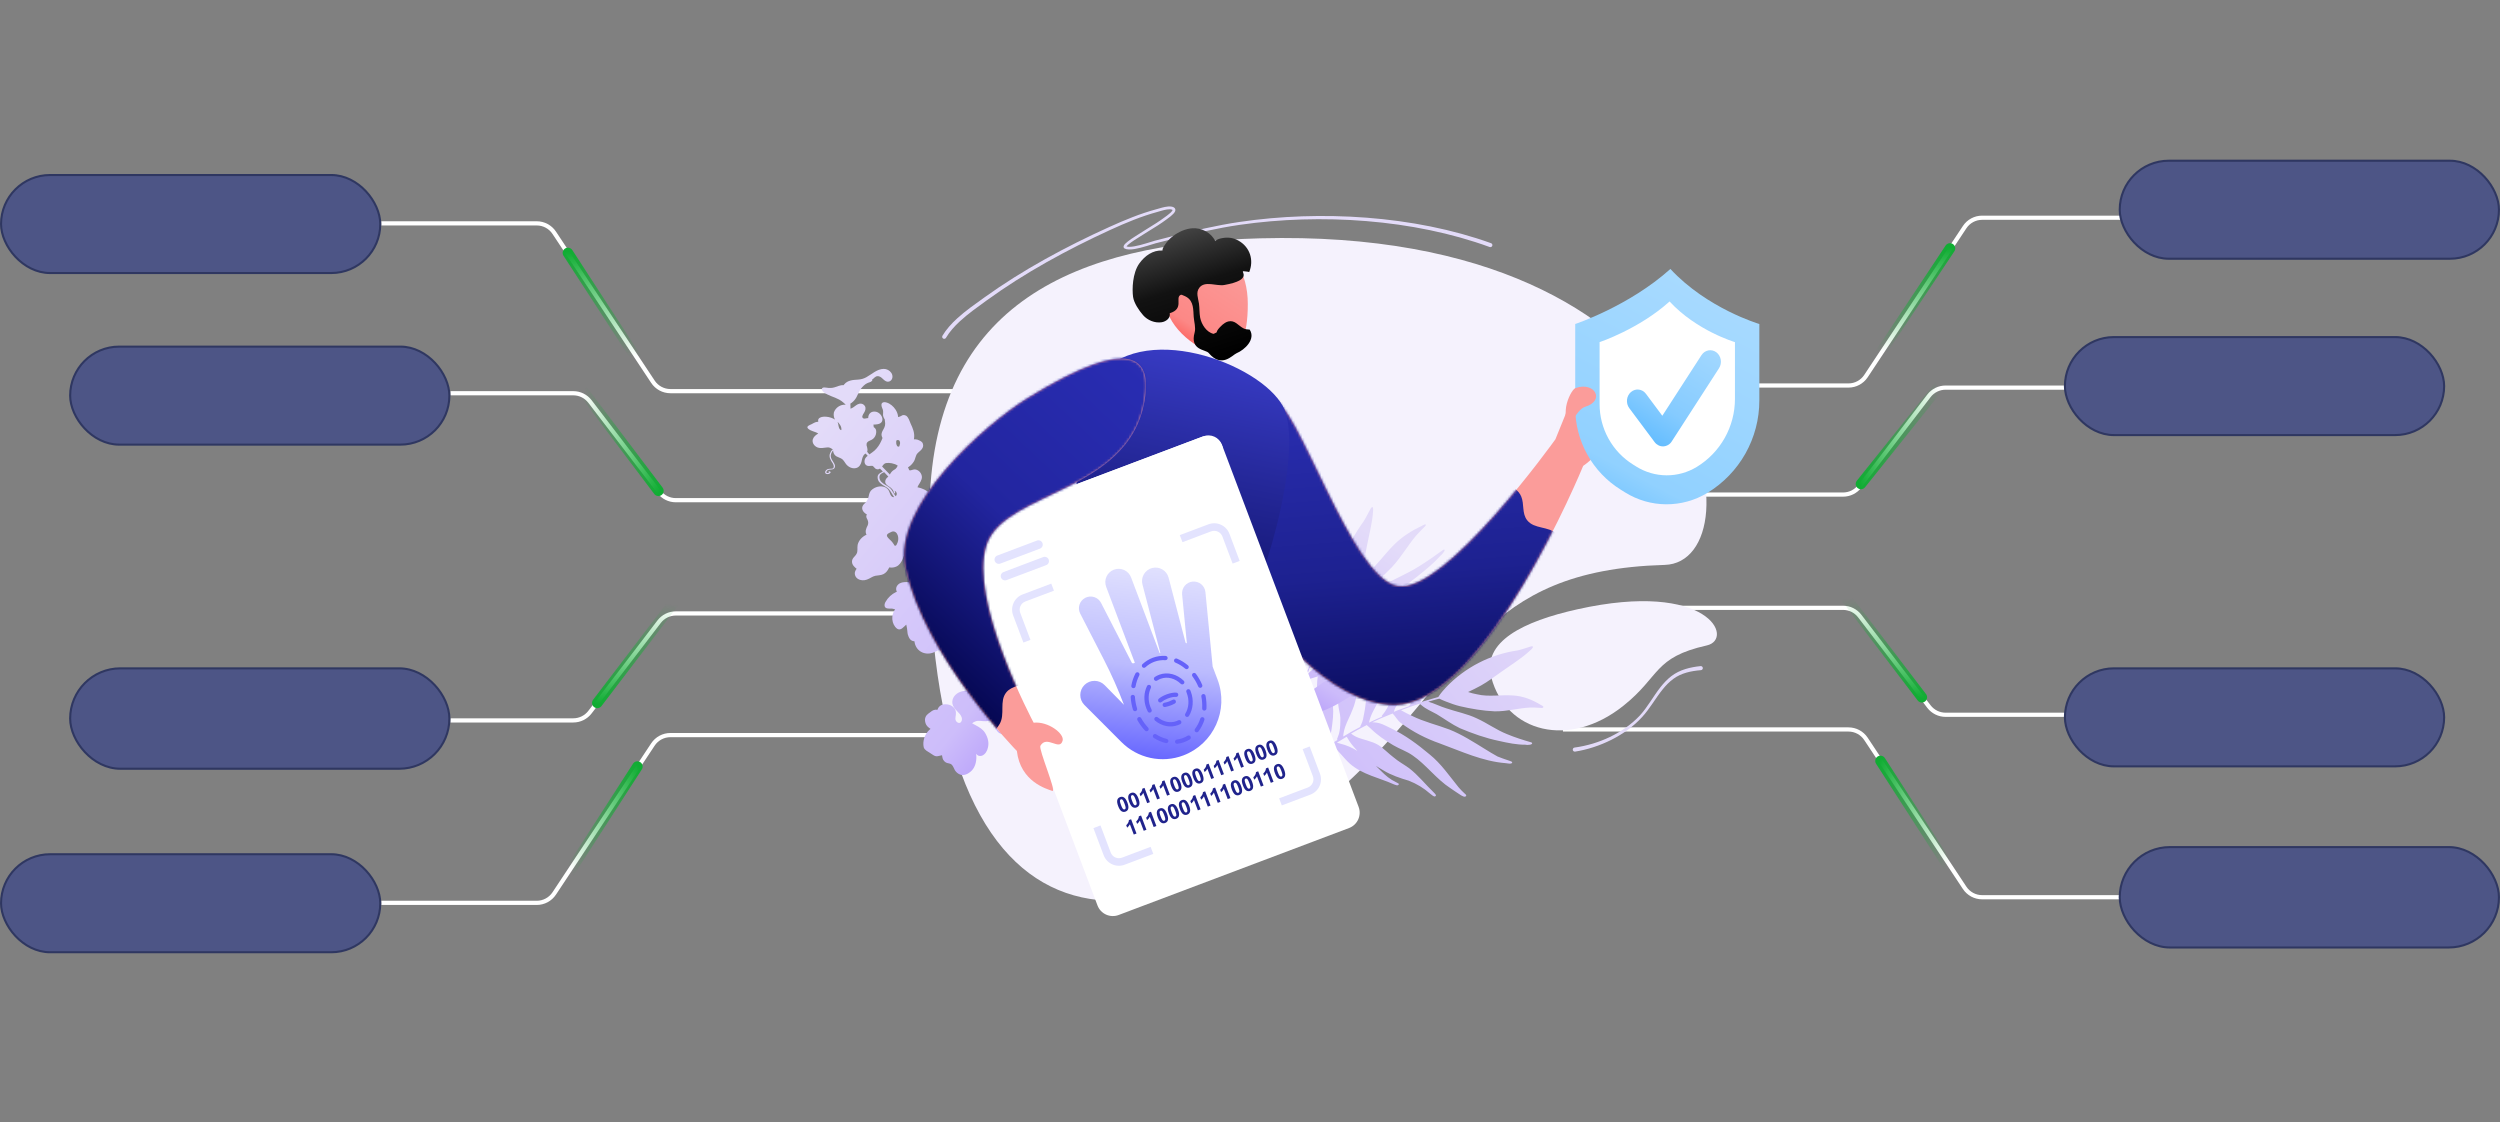 <svg width="1049" height="471" viewBox="0 0 1049 471" fill="none" xmlns="http://www.w3.org/2000/svg">
<rect x="0" y="0" width="1049" height="471" fill="#808080" stroke="none"/>
<path d="M655.82 161.762H775.614C778.566 161.762 781.32 160.283 782.95 157.822L824.37 95.302C826 92.842 828.755 91.362 831.706 91.362H896.94" stroke="white" stroke-width="1.76"/>
<path d="M671.66 207.523H773.351C776.092 207.523 778.677 206.245 780.342 204.068L809.379 166.097C811.044 163.92 813.628 162.643 816.369 162.643H867.9" stroke="white" stroke-width="1.76"/>
<path d="M671.66 255.042H773.351C776.092 255.042 778.677 256.319 780.342 258.496L809.379 296.467C811.044 298.645 813.628 299.922 816.369 299.922H867.9" stroke="white" stroke-width="1.76"/>
<path d="M655.82 306.082H775.614C778.566 306.082 781.32 307.562 782.95 310.022L824.37 372.543C826 375.003 828.755 376.482 831.706 376.482H896.94" stroke="white" stroke-width="1.76"/>
<path d="M820.051 105.455C820.723 104.443 820.448 103.078 819.436 102.405C818.424 101.733 817.059 102.008 816.386 103.02L818.218 104.238L820.051 105.455ZM785.184 153.94L787.016 155.158L820.051 105.455L818.218 104.238L816.386 103.02L783.351 152.723L785.184 153.94Z" fill="url(#paint0_linear_1181_481)"/>
<path d="M790.898 318.091C790.24 317.069 788.878 316.775 787.857 317.433C786.836 318.091 786.541 319.453 787.2 320.474L789.049 319.282L790.898 318.091ZM821.381 369.445L823.23 368.253L790.898 318.091L789.049 319.282L787.2 320.474L819.532 370.637L821.381 369.445Z" fill="url(#paint1_linear_1181_481)"/>
<path d="M782.573 204.454C781.813 205.403 780.429 205.556 779.48 204.797C778.532 204.038 778.378 202.654 779.137 201.705L780.855 203.08L782.573 204.454ZM818.143 156.482L819.86 157.857L782.573 204.454L780.855 203.08L779.137 201.705L816.425 155.108L818.143 156.482Z" fill="url(#paint2_linear_1181_481)"/>
<path d="M808.162 291.249C808.898 292.215 808.712 293.596 807.746 294.333C806.78 295.07 805.4 294.884 804.663 293.918L806.412 292.584L808.162 291.249ZM770.221 245.13L771.97 243.796L808.162 291.249L806.412 292.584L804.663 293.918L768.471 246.464L770.221 245.13Z" fill="url(#paint3_linear_1181_481)"/>
<rect x="889.44" y="67.442" width="159.12" height="41.12" rx="20.56" fill="#4D5586" stroke="#2F3761" stroke-width="0.88"/>
<rect x="866.44" y="141.442" width="159.12" height="41.12" rx="20.56" fill="#4D5586" stroke="#2F3761" stroke-width="0.88"/>
<rect x="866.44" y="280.442" width="159.12" height="41.12" rx="20.56" fill="#4D5586" stroke="#2F3761" stroke-width="0.88"/>
<rect x="889.44" y="355.442" width="159.12" height="42.12" rx="21.06" fill="#4D5586" stroke="#2F3761" stroke-width="0.88"/>
<path d="M401.1 164.122H281.306C278.354 164.122 275.599 162.642 273.969 160.182L232.55 97.662C230.92 95.201 228.165 93.722 225.214 93.722H159.98" stroke="white" stroke-width="1.76"/>
<path d="M385.26 209.882H283.568C280.828 209.882 278.243 208.605 276.578 206.428L247.541 168.456C245.876 166.279 243.292 165.002 240.551 165.002H189.02" stroke="white" stroke-width="1.76"/>
<path d="M385.26 257.401H283.568C280.828 257.401 278.243 258.678 276.578 260.856L247.541 298.827C245.876 301.004 243.292 302.281 240.551 302.281H189.02" stroke="white" stroke-width="1.76"/>
<path d="M401.1 308.442H281.306C278.354 308.442 275.599 309.921 273.969 312.382L232.55 374.902C230.92 377.362 228.165 378.842 225.214 378.842H159.98" stroke="white" stroke-width="1.76"/>
<path d="M236.454 107.328C235.792 106.309 236.081 104.946 237.099 104.284C238.118 103.622 239.481 103.911 240.143 104.93L238.298 106.129L236.454 107.328ZM270.824 156.166L268.98 157.365L236.454 107.328L238.298 106.129L240.143 104.93L272.669 154.967L270.824 156.166Z" fill="url(#paint4_linear_1181_481)"/>
<path d="M265.61 320.45C266.268 319.429 267.629 319.134 268.651 319.793C269.672 320.451 269.966 321.812 269.308 322.834L267.459 321.642L265.61 320.45ZM235.127 371.805L233.278 370.613L265.61 320.45L267.459 321.642L269.308 322.834L236.976 372.997L235.127 371.805Z" fill="url(#paint5_linear_1181_481)"/>
<path d="M274.528 207.279C275.26 208.248 276.639 208.441 277.609 207.708C278.579 206.976 278.771 205.597 278.039 204.627L276.283 205.953L274.528 207.279ZM240.318 158.327L238.563 159.653L274.528 207.279L276.283 205.953L278.039 204.627L242.074 157.001L240.318 158.327Z" fill="url(#paint6_linear_1181_481)"/>
<path d="M248.87 293.609C248.133 294.575 248.319 295.955 249.285 296.692C250.251 297.429 251.631 297.243 252.368 296.277L250.619 294.943L248.87 293.609ZM286.811 247.489L285.061 246.155L248.87 293.609L250.619 294.943L252.368 296.277L288.56 248.823L286.811 247.489Z" fill="url(#paint7_linear_1181_481)"/>
<rect x="0.44" y="73.442" width="159.12" height="41.12" rx="20.56" fill="#4D5586" stroke="#2F3761" stroke-width="0.88"/>
<rect x="29.44" y="145.442" width="159.12" height="41.12" rx="20.56" fill="#4D5586" stroke="#2F3761" stroke-width="0.88"/>
<rect x="29.44" y="280.442" width="159.12" height="42.12" rx="21.06" fill="#4D5586" stroke="#2F3761" stroke-width="0.88"/>
<rect x="0.44" y="358.442" width="159.12" height="41.12" rx="20.56" fill="#4D5586" stroke="#2F3761" stroke-width="0.88"/>
<path fill-rule="evenodd" clip-rule="evenodd" d="M528.799 99.999C720.445 94.986 738.742 235.889 698.507 237.034C620.753 239.246 615.637 281.961 564.398 329.265C481.639 405.674 384.252 410.036 390.062 210.844C392.505 127.243 451.037 102.032 528.799 99.999Z" fill="#F5F2FD"/>
<path fill-rule="evenodd" clip-rule="evenodd" d="M661.8 255.675C717.177 243.309 727.832 268.2 716.209 270.814C693.749 275.864 696.809 283.669 681.158 296.153C658.317 314.375 631.965 307.24 625.783 284.399C621.665 269.181 639.33 260.692 661.8 255.675Z" fill="#F5F2FD"/>
<path d="M642.681 311.546C639.023 310.488 635.745 309.457 632.342 308.037C627.914 306.297 624.018 303.392 619.694 301.445C615.576 299.467 611.08 298.672 606.79 297.188C604.44 296.478 601.902 295.184 599.279 294.415C600.215 294.151 601.19 293.865 602.154 293.611C602.754 293.472 603.364 293.303 603.935 293.154C604.788 293.582 605.663 293.965 606.555 294.303C608.523 295.088 610.541 295.821 612.605 296.328C617.356 297.418 622.192 298.261 627.115 298.476C632.305 298.577 637.231 297.098 642.177 296.872C643.819 296.817 645.502 297.018 647.043 297.067C647.306 297.055 647.645 296.826 647.615 296.538C647.392 296.15 646.849 296.031 646.486 295.767C642.978 293.619 639.13 292.079 634.998 291.826C629.817 291.418 624.698 292.518 619.813 291.347C618.521 291.107 617.246 290.781 615.997 290.372C617.819 289.515 619.651 288.626 621.419 287.646C624.398 285.978 627.146 283.849 629.968 281.884C634.069 278.943 638.414 276.328 642.151 272.846C642.702 272.379 644.041 271.042 642.562 271.188C640.652 271.739 638.775 272.473 636.839 272.911C625.375 274.552 614.795 279.994 606.793 288.364C605.664 289.565 604.581 290.817 603.68 292.201C603.616 292.279 603.564 292.366 603.526 292.459C601.666 292.957 599.853 293.507 598.001 294.077C597.932 294.088 597.893 294.109 597.824 294.119C597.135 294.331 596.445 294.542 595.784 294.763C596.276 293.999 596.8 293.142 597.213 292.697C598.5 291.135 599.733 290.385 601.228 289.068C604.86 285.792 608.048 281.738 609.8 277.05C611.421 272.835 613.2 269.194 615.763 265.444C616.986 261.818 602.929 275.71 602.256 276.343C599.073 279.256 597.01 283.248 595.327 287.268C594.531 289.381 593.892 291.79 592.931 293.534C592.513 294.462 591.855 295.238 591.36 296.105C591.358 296.153 591.363 296.201 591.375 296.248C589.906 296.743 588.444 297.31 586.993 297.846C586.953 297.867 586.924 297.857 586.884 297.878C586.213 298.13 585.542 298.382 584.888 298.675C584.92 298.583 584.924 298.48 584.956 298.387C585.087 297.867 585.283 297.365 585.538 296.893C588.505 292.071 592.285 287.807 595.49 283.138C597.185 280.679 598.872 278.148 599.972 275.345C600.776 273.304 601.168 270.671 602.02 268.959C603.073 267.04 604.338 265.262 605.62 263.526C605.796 263.206 607.055 261.912 607.38 261.159C607.544 259.936 605.847 261.183 605.363 261.361C600.971 263.925 597.086 267.46 593.964 271.605C591.887 274.139 589.875 276.765 588.476 279.776C585.909 284.944 584.895 291.342 582.532 296.199C581.828 297.611 580.965 298.937 579.963 300.155C579.751 300.393 579.813 300.588 579.987 300.648C578.118 301.454 576.295 302.312 574.463 303.2C574.929 300.351 576.658 297.419 578.264 294.653C580.158 291.433 581.812 288.059 583.437 284.677C584.513 282.316 585.514 279.893 586.04 277.341C586.726 273.391 586.815 269.477 587.726 265.812C588.028 264.627 588.418 263.467 588.894 262.341C589.076 261.815 589.453 261.288 589.324 260.725C589.196 260.438 588.802 260.544 588.582 260.71C588.039 261.249 587.684 261.991 587.188 262.581C585.625 264.566 583.538 267.409 581.944 269.764C578.671 274.722 575.688 280.057 574.3 285.944C573.27 290.329 573.279 295.177 572.414 299.272C572.129 300.939 571.863 302.646 571.075 304.173C571.053 304.235 570.982 304.349 570.992 304.318C570.928 304.503 570.727 304.71 570.789 304.905C570.796 304.92 570.807 304.934 570.82 304.944C570.833 304.955 570.849 304.962 570.865 304.966C568.416 306.229 566.022 307.615 563.645 309.043C563.676 308.672 563.62 308.272 563.719 307.891C563.781 307.151 564.118 305.988 564.432 304.989C565.266 302.578 566.532 300.421 567.477 297.876C569.522 293.185 569.659 288.007 570.123 283.011C570.572 277.491 570.122 272.04 570.073 266.555C570.094 265.631 570.165 264.708 570.283 263.79L570.315 263.698C570.524 262.77 570.686 261.833 570.8 260.889C570.871 260.498 570.407 260.338 570.137 260.556C569.74 260.765 569.793 261.268 569.694 261.649C569.545 262.359 569.466 263.058 569.386 263.756C568.785 266.524 567.856 269.491 566.954 272.189C565.251 276.549 562.91 280.687 561.805 285.288C560.83 289.138 561.118 293.183 561.704 297.019C562.083 299.019 562.547 300.495 562.405 302.591C562.404 304.563 562.265 306.28 561.803 307.989C561.586 308.71 561.322 309.38 561.047 310.081C561.032 310.123 561.028 310.169 561.035 310.214C561.043 310.259 561.061 310.301 561.088 310.337C561.119 310.365 561.156 310.387 561.196 310.401C561.235 310.414 561.278 310.42 561.32 310.417C559.643 311.426 557.979 312.453 556.326 313.5C556.69 312.921 556.999 312.309 557.25 311.674C558.351 309.148 558.688 306.392 559.043 303.677C559.507 300.273 559.602 296.811 558.942 293.468C558.45 290.668 557.486 288.016 556.846 285.268C556.145 282.045 555.792 278.756 555.796 275.457C555.803 275.278 555.821 275.099 555.851 274.922C555.953 274.439 556.045 273.986 556.108 273.523C555.378 272.821 555.06 273.645 554.929 275.053C554.273 278.356 553.044 282.188 552.715 285.673C552.346 290.771 552.932 295.922 554.024 300.833C554.613 303.633 555.971 306.179 556.017 308.86C556.047 310.462 555.619 311.698 555.11 313.356C555.065 313.582 554.842 313.851 555.02 314.086L555.078 314.106C555.052 314.168 555.039 314.235 555.043 314.302C547.505 319.203 540.289 324.769 533.902 331.314C533.114 332.183 532.287 333.074 531.547 333.994C531.39 334.355 531.824 334.505 532.102 334.359C533.045 333.509 533.792 332.383 534.717 331.492C541.928 324.159 550.107 318.061 558.89 312.657C561.69 314.975 563.793 318.091 566.492 320.513C571.733 325.06 578.752 326.347 584.896 329.131C585.516 329.311 586.502 329.929 586.947 329.114C586.965 329.06 586.966 329.001 586.95 328.947C586.934 328.892 586.902 328.843 586.858 328.807C586.466 328.533 586.042 328.351 585.629 328.139C583.185 326.947 581.377 325.422 579.407 323.425C578.716 322.701 578.014 322.009 577.302 321.347C578.307 322.006 579.363 322.614 580.418 323.221C583.676 325.248 587.726 326.581 591.055 327.559C594.373 328.827 597.436 330.684 600.095 333.041C600.708 333.426 601.272 334.141 601.992 334.217C603.133 333.92 602.153 333.096 601.727 332.637C598.17 329.226 595.097 325.256 591.195 322.278C588.93 320.664 586.787 319.542 584.76 317.802C582.564 316.177 580.694 314.077 578.376 312.617C575.394 310.824 571.881 310.473 568.973 309.121C568.136 308.727 567.515 308.27 566.895 307.813C569.08 306.562 571.244 305.373 573.484 304.245L575.053 305.619C577.907 308.44 581.216 310.693 584.64 312.709C587.307 314.289 590.266 315.209 592.789 317.016C598.308 320.761 602.824 327.03 608.695 330.792C610.178 331.755 611.591 332.832 613.096 333.734C613.713 334.016 614.58 334.697 615.177 334.004C615.417 333.499 614.772 333.206 614.517 332.91C613.663 332.096 612.78 331.271 612.027 330.353C608.159 325.588 604.664 320.399 599.889 316.567C594.834 312.326 589.516 308.374 583.578 305.558C581.384 304.487 579.168 303.201 576.661 303.13C576.375 303.132 576.088 303.113 575.804 303.075C577.915 302.041 580.091 301.098 582.314 300.206C582.996 299.924 583.668 299.671 584.35 299.388C585.611 300.621 586.397 302.381 587.889 303.416C592.844 307.103 598.333 309.903 604.09 311.929C613.138 315.233 622.03 319.453 631.759 320.224C632.559 320.258 633.388 320.58 634.187 320.337C635.311 319.619 633.32 319.276 632.878 319.054C631.237 318.451 630.074 318.153 628.378 317.427C626.514 316.436 624.733 315.301 622.912 314.186C618.148 311.257 613.399 308.195 608.21 306.122C602.785 304.072 597.51 302.904 592.365 300.328C590.825 299.621 589.334 298.863 587.876 298.013C590.493 297.015 593.089 296.079 595.75 295.235C595.838 295.543 596.349 295.754 596.557 295.999C598.413 297.575 600.699 298.47 602.792 299.645C606.071 301.61 609.164 303.926 612.619 305.572C618.008 307.817 623.233 309.694 629.043 310.909C632.689 311.721 636.404 312.522 640.183 312.48C640.81 312.733 643.677 312.514 642.681 311.546ZM565.039 309.144C565.057 309.185 565.086 309.195 565.104 309.236C565.123 309.277 565.629 309.971 565.45 309.736C566.356 311.434 567.6 312.903 568.866 314.31C569.091 314.595 569.327 314.85 569.564 315.105C567.364 313.7 564.948 312.665 562.413 312.042C561.852 311.882 561.406 311.763 560.971 311.612C562.305 310.759 563.657 309.946 565.039 309.144Z" fill="url(#paint8_linear_1181_481)"/>
<path d="M605.642 230.649C602.068 233.258 598.803 235.56 595.15 237.798C590.479 240.757 585.336 242.764 580.588 245.546C575.972 248.142 571.96 251.568 567.586 254.522C565.267 256.185 562.367 257.753 559.797 259.619C560.309 258.719 560.835 257.778 561.376 256.859C561.727 256.296 562.063 255.71 562.385 255.167C563.362 254.638 564.308 254.064 565.239 253.468C567.324 252.158 569.408 250.783 571.357 249.272C575.784 245.761 580.091 242.07 583.993 238.035C588.011 233.725 590.64 228.953 594.227 224.705C595.433 223.305 596.862 221.981 598.07 220.71C598.261 220.483 598.346 220.1 598.107 220C597.646 220.019 597.144 220.423 596.67 220.613C592.391 222.623 588.31 225.183 584.982 228.538C580.74 232.707 577.679 237.477 573.088 241.066C572.056 241.958 570.682 242.984 569.456 243.844C570.196 241.944 570.92 240.022 571.525 238.114C572.534 234.892 573.021 231.663 573.688 228.444C574.591 223.729 575.926 218.951 576.146 214.306C576.214 213.642 576.226 211.94 575.213 213.243C574.175 215.084 573.302 216.976 572.16 218.79C564.868 228.829 560.715 240.202 560.956 250.692C561.001 252.16 561.12 253.611 561.476 254.966C561.485 255.051 561.511 255.133 561.553 255.208C560.515 256.984 559.551 258.742 558.572 260.543C558.528 260.606 558.513 260.648 558.47 260.71C558.105 261.38 557.74 262.05 557.404 262.7C557.203 261.956 556.957 261.146 556.936 260.605C556.74 258.848 557.113 257.489 557.257 255.664C557.554 251.197 556.928 246.765 554.734 243.262C552.797 240.074 551.411 237.003 550.539 233.226C548.742 230.628 548.508 248.443 548.472 249.282C548.245 253.215 549.679 256.677 551.423 259.832C552.406 261.416 553.732 262.997 554.313 264.559C554.693 265.313 554.777 266.201 555.053 266.992C555.112 267.017 555.127 267.039 555.172 267.042C554.428 268.489 553.744 269.961 553.045 271.41C553.03 271.452 553 271.472 552.986 271.515C552.665 272.187 552.345 272.86 552.069 273.535C552.024 273.467 551.949 273.42 551.903 273.353C551.612 273.017 551.381 272.632 551.222 272.217C549.851 267.637 549.517 262.618 548.441 257.903C547.88 255.415 547.259 252.903 545.987 250.764C545.064 249.205 543.382 247.735 542.742 246.277C542.099 244.561 541.724 242.73 541.392 240.901C541.285 240.615 541.269 238.997 540.95 238.398C540.154 237.73 539.803 239.694 539.569 240.177C538.161 244.973 537.868 249.764 538.612 254.181C538.939 257.022 539.385 259.849 540.586 262.329C542.521 266.724 546.56 270.348 548.418 274.437C548.95 275.669 549.295 276.974 549.44 278.308C549.457 278.589 549.652 278.621 549.828 278.501C549.015 280.419 548.275 282.319 547.551 284.242C545.764 282.614 544.873 279.893 544.013 277.346C543.03 274.361 541.751 271.511 540.442 268.681C539.485 266.753 538.424 264.863 536.905 263.315C534.456 261.027 531.582 259.255 529.519 256.901C528.858 256.136 528.281 255.302 527.797 254.415C527.54 254.035 527.43 253.49 526.908 253.354C526.596 253.337 526.376 253.713 526.334 253.969C526.326 254.659 526.615 255.278 526.682 255.95C526.987 258.122 527.538 261.105 528.098 263.464C529.339 268.36 531.085 273.175 534.456 276.893C536.969 279.659 540.621 281.754 543.043 284.256C544.079 285.218 545.161 286.182 545.71 287.505C545.74 287.55 545.771 287.659 545.756 287.637C545.847 287.771 545.849 288.03 546.043 288.062C546.081 288.062 546.118 288.049 546.147 288.024C545.236 290.627 544.459 293.236 543.727 295.848C543.473 295.662 543.129 295.535 542.918 295.287C542.408 294.914 541.79 294.126 541.277 293.43C540.098 291.685 539.438 289.688 538.243 287.79C536.27 284.04 532.481 281.679 529.078 279.124C525.27 276.352 520.83 274.366 516.669 272.028C515.998 271.614 515.357 271.155 514.75 270.652L514.705 270.585C514.162 270.004 513.58 269.461 512.962 268.96C512.722 268.732 512.249 269.051 512.207 269.372C512.063 269.796 512.481 269.969 512.692 270.218C513.117 270.637 513.569 271.028 514.043 271.39C515.668 273.095 517.192 275.161 518.536 277.087C520.52 280.407 521.853 284.165 524.472 287.088C526.625 289.576 529.884 291.089 533.215 292.261C535.006 292.81 536.467 293.061 537.935 294.09C539.417 294.946 540.602 295.808 541.536 296.936C541.898 297.43 542.231 297.945 542.534 298.478C542.56 298.51 542.595 298.534 542.635 298.548C542.674 298.562 542.717 298.564 542.757 298.555C542.85 298.525 542.932 298.47 542.994 298.395C542.481 300.231 541.989 302.073 541.518 303.92C541.362 303.371 541.136 302.845 540.847 302.353C539.784 300.334 537.969 298.856 536.198 297.38C533.991 295.515 531.46 293.933 528.445 293.037C525.967 292.235 523.241 291.893 520.69 291.238C517.831 290.468 515.084 289.334 512.516 287.863C512.388 287.781 512.268 287.688 512.156 287.585C511.884 287.297 511.599 287.022 511.299 286.763C510.216 287.071 510.595 287.695 511.554 288.415C513.539 290.398 515.486 293.09 517.855 294.878C521.408 297.399 525.726 299.142 530.247 300.356C532.799 301.077 535.744 301.042 537.794 302.166C539.021 302.836 539.626 303.731 540.486 304.877C540.621 305.014 540.654 305.318 540.966 305.27L541.025 305.23C541.052 305.28 541.094 305.32 541.145 305.344C539.104 313.792 537.807 322.258 537.877 330.454C537.932 331.492 537.973 332.572 538.102 333.592C538.254 333.88 538.697 333.581 538.798 333.285C538.876 332.125 538.596 331.01 538.629 329.848C538.594 320.62 540.222 311.115 542.831 301.404C546.7 300.062 550.639 299.65 554.51 298.437C561.91 296.014 568.209 290.685 574.969 286.74C575.574 286.298 576.789 285.739 576.513 285.012C576.476 284.972 576.428 284.945 576.374 284.934C576.32 284.923 576.265 284.93 576.215 284.953C575.711 285.163 575.253 285.44 574.779 285.695C572.028 287.228 569.507 288.083 566.509 288.869C565.441 289.135 564.387 289.423 563.349 289.733C564.608 289.176 565.866 288.554 567.124 287.932C571.123 286.079 575.201 283.261 578.465 280.894C581.884 278.686 585.578 276.936 589.452 275.689C590.207 275.342 591.173 275.179 591.777 274.608C592.421 273.522 591.057 273.987 590.389 274.145C585.122 275.649 579.804 276.503 574.601 278.485C571.667 279.684 569.196 280.995 566.349 281.94C563.459 283.077 560.46 283.734 557.602 285.045C553.989 286.768 551.056 289.563 547.832 291.415C547.008 291.871 546.152 292.264 545.27 292.591C545.989 290.215 546.739 287.885 547.592 285.516L549.817 284.796C554.105 283.627 558.313 281.829 562.428 279.831C565.641 278.28 568.581 276.197 571.855 274.866C578.863 271.861 587.006 270.792 594.293 267.501C596.144 266.674 598.026 265.957 599.848 265.085C600.528 264.691 601.699 264.258 601.631 263.457C601.434 263.037 600.724 263.451 600.308 263.536C599.047 263.899 597.756 264.282 596.494 264.516C589.974 265.693 583.419 266.373 576.911 268.715C569.882 271.116 562.873 273.862 556.246 277.621C553.775 278.996 551.125 280.297 549.167 282.368C548.948 282.612 548.717 282.844 548.475 283.064C549.3 280.845 550.244 278.611 551.263 276.359C551.568 275.665 551.889 274.992 552.194 274.297C554.078 273.774 555.999 273.878 557.91 273.076C564.445 270.52 570.72 267.13 576.616 263.181C585.972 257.026 595.898 251.398 603.868 243.573C604.501 242.918 605.373 242.361 605.797 241.587C606.111 240.332 604.341 241.853 603.838 242.127C602.138 243.242 601.031 244.088 599.197 245.196C597.036 246.329 594.83 247.331 592.609 248.374C586.789 251.099 580.879 253.754 575.379 257.207C569.718 260.867 564.833 264.785 558.989 267.982C557.288 268.968 555.586 269.889 553.839 270.743C555.077 268.115 556.345 265.533 557.731 262.934C558.03 262.993 558.577 262.657 558.918 262.589C561.513 261.716 563.923 260.187 566.395 258.941C570.364 257.043 574.454 255.454 578.315 253.27C584.097 249.724 589.476 246.157 594.803 241.81C598.183 239.105 601.606 236.337 604.445 233.149C605.113 232.733 607.125 230.233 605.642 230.649ZM544.862 294.725C544.907 294.727 544.936 294.707 544.981 294.71C545.026 294.712 545.932 294.589 545.62 294.636C547.584 294.613 549.633 294.207 551.652 293.756C552.038 293.69 552.409 293.603 552.781 293.515C550.03 294.765 547.434 296.332 545.046 298.184C544.5 298.585 544.072 298.907 543.629 299.207C544 297.718 544.416 296.231 544.862 294.725Z" fill="url(#paint9_linear_1181_481)"/>
<path d="M387.594 313.552C387.025 310.997 388.035 308.064 389.903 306.304L390.458 305.837C390.005 305.523 389.484 305.203 389.11 304.759C388.42 304.013 388.13 302.993 388.114 301.995C388.138 301.26 388.417 300.556 388.904 300.004C389.323 299.525 389.903 299.164 390.416 298.796C391.236 298.043 392.305 297.587 393.347 297.848C393.866 296.212 395.255 295.233 397.56 295.57C399.357 295.829 401.128 297.183 401.099 299.103C401.178 300.173 400.663 301.365 401.001 302.218C401.389 303.281 402.878 303.925 403.436 302.635C403.902 301.61 403.483 300.51 402.705 299.585C401.143 297.802 398.95 296.17 399.731 293.492C401.019 289.313 407.994 288.441 409.901 292.587C409.987 292.756 410.052 292.935 410.095 293.119C410.132 293.088 410.132 293.088 410.2 293.094C410.19 292.739 410.233 292.384 410.326 292.041C410.57 291.204 410.975 290.484 411.04 289.734C411.136 289.021 410.905 288.521 410.469 288.003C409.648 287.177 408.177 286.329 407.923 284.899C407.803 284.305 407.936 283.562 408.443 283.263C408.912 282.994 409.73 283.065 409.844 283.727C409.883 284.074 409.618 284.36 409.333 284.473C409.191 284.529 408.924 284.437 408.942 284.233C408.985 284.134 409.127 284.077 409.164 284.046L409.238 283.984C409.447 283.556 409.124 283.322 408.723 283.596C408.118 284.23 408.452 285.529 409.242 286.318C409.678 286.836 410.497 287.285 410.989 287.945C411.357 288.458 411.644 289.101 411.554 289.745C411.478 290.631 410.875 291.643 410.779 292.355C410.769 292.55 410.741 292.742 410.695 292.931C411.046 292.796 411.411 292.701 411.784 292.648C413.474 292.554 415.249 293.463 416.079 294.977C416.537 295.744 416.859 296.585 417.031 297.462C417.897 297.365 418.881 297.107 419.792 297.289C419.86 297.295 419.959 297.338 420.027 297.343C419.909 297.127 419.821 296.948 419.703 296.732C417.264 291.2 415.962 285.218 413.418 279.712C413.162 279.106 412.868 278.531 412.581 277.888C412.506 277.951 412.395 278.044 412.39 278.112C411.785 278.746 411.2 279.554 410.348 279.892C409.91 280.046 409.441 280.084 408.985 280.002C408.529 279.92 408.102 279.722 407.745 279.426C407.298 279.044 407.029 278.575 406.656 278.131C406.158 277.539 405.444 277.065 404.755 276.697C403.731 276.23 402.528 275.852 401.929 274.839C401.474 274.147 401.235 273.337 401.096 272.57C398.981 273.21 396.665 273.388 394.852 272.132C394.71 272.189 394.53 272.276 394.525 272.344C393.674 272.892 392.772 273.353 391.83 273.723C388.48 275.149 384.739 273.556 383.851 269.943C383.806 269.665 383.73 269.349 383.686 269.071C382.076 269.035 381.364 267.737 380.912 266.222C380.71 265.381 380.75 264.527 380.585 263.654C380.521 263.202 380.395 262.676 380.275 262.082C379.201 262.985 377.977 264.835 376.418 263.808C374.007 261.917 373.792 258.054 375.578 255.669C375.214 255.556 374.844 255.466 374.468 255.401C374.133 255.303 372.92 255.439 372.282 255.28C370.826 255.052 370.998 253.453 371.595 252.509C372.612 250.71 374.164 249.273 376.036 248.397C376.141 248.372 376.215 248.31 376.32 248.284C376.233 248.105 376.151 247.858 376.095 247.716C375.968 247.192 376.016 246.642 376.23 246.148C377.482 243.579 381.176 244.139 383.766 244.741C383.648 244.042 383.684 243.325 383.874 242.641C384.064 241.957 384.402 241.324 384.864 240.786C386.374 239.2 388.864 237.802 390.962 238.945C391.833 238.402 392.928 238.429 393.896 238.753C394.652 238.992 395.363 239.356 396 239.827C396.13 239.907 396.224 240.018 396.354 240.098C395.828 238.645 395.369 237.198 394.806 235.777C394.664 235.759 394.535 235.686 394.446 235.574C393.915 234.567 393.282 234.34 392.364 233.849C390.713 233.088 389.399 232.803 387.527 232.229C385.685 231.692 383.887 231.056 382.094 230.351C381.373 231.147 380.571 231.696 379.861 232.355C379.257 232.989 379.044 233.863 378.695 234.726C378.143 235.948 377.35 237.183 376.101 237.728C375.21 238.128 374.219 238.257 373.254 238.099C373.186 238.093 373.155 238.056 373.118 238.087C373.11 238.161 373.08 238.23 373.032 238.286C372.492 239.372 371.748 240.441 370.641 240.928C369.671 241.427 368.092 241.428 367.288 241.599C365.957 241.896 365.095 242.748 363.716 243.212C362.51 243.657 361.073 243.601 359.968 242.888C358.956 242.285 358.418 240.968 358.79 239.834C358.939 239.407 359.159 239.008 359.442 238.655C359.05 238.362 358.687 238.032 358.36 237.668C357.383 236.657 357.167 235.197 358.09 234.041C358.472 233.593 359.188 232.866 359.359 232.469C360.073 231.364 359.609 229.984 359.863 228.634C360.306 226.681 361.811 225.164 363.597 224.357C362.848 223.091 363.456 221.633 364.069 220.485C364.413 219.691 364.378 218.898 364.003 218.076C363.56 217.249 363.204 216.6 363.777 215.929C363.516 215.769 363.293 215.578 363.001 215.381C362.094 214.753 361.482 213.499 361.917 212.438C362.18 211.774 362.736 211.308 363.223 210.835C363.789 210.182 364.197 209.406 364.414 208.569C364.627 207.695 364.747 206.71 365.437 205.878C367.181 203.969 370.85 203.222 372.649 205.438C373.483 206.505 373.435 208.252 374.743 208.605C374.882 208.628 375.024 208.617 375.158 208.572C374.112 207.178 373.541 205.446 372.106 204.567C371.032 203.89 369.549 203.178 368.695 201.937C368.246 201.178 368.031 200.095 368.48 199.276C368.879 198.624 369.627 198.311 370.313 197.924L370.424 197.831C370.025 197.428 369.625 197.028 369.224 196.628L369.187 196.659C368.852 196.893 368.441 196.989 368.037 196.929C367.634 196.868 367.269 196.656 367.018 196.334C366.707 195.964 366.551 195.779 366.228 195.546C366.153 195.484 366.058 195.452 365.961 195.454C365.484 195.412 365.095 195.55 364.513 195.534C362.767 195.486 362.375 193.667 363.075 192.321C363.321 191.861 363.691 191.55 364.092 191.276C363.812 190.943 363.495 190.641 363.215 190.307C363.141 190.37 362.999 190.426 362.925 190.488C362.048 191.099 361.768 192.345 361.526 193.56C361.289 194.706 360.632 195.954 359.433 196.33C357.806 196.876 356.026 196.036 355.004 194.746C354.326 193.863 353.931 192.868 352.944 192.37C352.622 192.137 351.549 191.838 351.027 191.518C350.431 191.185 349.977 190.645 349.751 190C349.635 189.677 349.583 189.335 349.598 188.992L349.524 189.054C349.048 189.595 348.73 190.256 348.604 190.965C348.502 191.746 348.846 192.531 349.176 193.074C349.744 194.05 350.933 195.389 350.083 196.482C349.621 197.06 348.871 196.995 348.215 197.041C348.178 197.072 348.215 197.041 348.283 197.047C347.497 197.013 346.836 197.506 346.753 198.082C346.674 198.59 347.325 198.612 347.8 198.275L347.948 198.151C348.047 198.194 347.744 198.133 347.713 198.096C347.52 197.942 347.742 197.756 347.946 197.773C348.256 197.766 348.684 197.974 348.481 198.334C348.242 198.726 347.747 198.889 347.332 198.921C346.02 199.014 345.916 197.838 346.835 197.128C347.539 196.536 348.722 196.742 349.211 196.647C350.163 196.352 349.892 195.127 349.406 194.398C348.583 193.194 347.648 191.706 348.291 190.217C348.549 189.621 348.849 188.926 349.461 188.602C349.447 188.58 349.427 188.561 349.405 188.547C349.382 188.533 349.357 188.525 349.331 188.522C348.877 188.208 348.685 188.054 348.219 187.876C347.196 187.41 345.41 188.217 343.786 187.939C342.12 187.76 340.583 186.083 341.04 184.371C341.376 183.267 342.338 182.458 343.345 181.927C342.084 181.029 340.4 181.055 339.063 179.841C338.118 178.866 339.812 178.326 340.492 178.008C341.03 177.745 342.16 176.985 343.051 176.993C343.157 176.968 343.256 177.011 343.361 176.986L343.33 176.949C343.26 176.565 343.233 176.082 343.504 175.728C344.631 174.212 348.596 174.796 350.373 176.082L350.342 176.046C349.84 175.11 349.69 174.025 349.92 172.988C350.285 171.999 350.961 171.155 351.846 170.582C352.731 170.009 353.777 169.738 354.829 169.809L354.897 169.815C354.552 169.541 354.222 169.249 353.909 168.94C353.374 168.462 352.789 168.043 352.163 167.69C350.034 166.511 347.5 166.051 345.573 164.511C345.126 164.129 344.509 163.321 345.071 162.786C345.546 162.449 346.184 162.608 346.73 162.655C347.845 162.854 349.183 162.867 350.209 162.51C351.44 162.17 352.632 161.484 353.958 161.633C354.097 161.516 354.214 161.375 354.303 161.216C355.645 159.582 357.893 159.399 359.892 159.297C361.273 159.211 362.399 158.897 363.48 158.303C365.821 157.03 368.004 154.816 370.821 154.785C371.449 154.784 372.067 154.937 372.622 155.231C373.177 155.524 373.652 155.949 374.005 156.468C374.859 157.709 374.594 159.574 373.073 160.095C371.243 160.623 370.347 158.28 368.834 157.909C368.667 157.86 368.159 157.781 367.911 157.863C367.584 157.979 367.279 158.15 367.009 158.369C366.639 158.68 366.331 159.065 365.936 159.271C366.029 159.382 366.086 159.524 365.926 159.785C365.39 160.425 364.461 160.448 363.775 160.835C362.916 161.241 361.905 162.217 361.166 163.218C360.507 164.087 359.963 165.62 359.355 166.699C358.857 167.613 358.168 168.408 357.334 169.031C357.178 169.151 357.007 169.251 356.827 169.33C356.83 170.086 356.871 170.81 356.88 171.497C356.917 171.466 356.985 171.472 357.022 171.44C357.338 171.332 357.639 171.185 357.918 171.003C358.789 170.461 359.547 169.634 360.562 169.413C361.155 169.292 361.8 169.383 362.284 169.733C362.738 170.047 363.136 170.597 363.157 171.148C363.279 172.119 362.689 172.995 362.172 173.809C361.926 174.268 361.749 174.733 361.824 175.049C361.923 175.298 362.115 175.499 362.359 175.61C362.762 175.713 363.22 175.581 363.882 175.467C364.018 175.437 364.158 175.425 364.297 175.434L364.32 175.162C364.376 173.725 365.43 172.649 366.867 172.705C369.864 172.587 372.058 177.376 368.228 178.006C367.671 178.095 367.046 178.178 366.5 178.131C366.557 178.498 366.594 178.868 366.611 179.239C366.817 179.346 367.003 179.49 367.157 179.664C367.661 180.188 367.701 180.912 367.642 181.594C367.559 182.572 367.099 183.48 366.359 184.125C365.507 184.841 364.51 184.858 363.895 185.628C363.63 185.914 363.546 186.49 363.615 186.874C363.741 187.4 363.967 187.969 363.988 188.519C364.014 188.875 363.972 189.233 363.862 189.573L364.796 190.683L364.907 190.59C365.618 190.113 366.304 189.6 366.962 189.052C368.269 187.826 369.1 186.559 369.824 184.94C369.995 184.543 370.167 184.146 370.302 183.78C368.884 181.117 371.568 180.251 371.42 177.595C371.394 177.036 371.328 176.48 371.221 175.93C370.821 175.405 370.578 174.777 370.52 174.119C370.485 173.326 370.686 172.588 370.436 171.915C370.222 171.21 369.798 170.555 369.863 169.806C369.89 168.71 371.17 168.58 372.002 168.892C373.608 169.375 374.913 170.552 375.792 171.898C376.366 172.806 376.76 173.801 376.839 174.872C376.833 174.94 376.864 174.977 376.827 175.008C377.22 174.932 377.601 174.804 377.959 174.626C378.027 174.631 378.651 174.17 378.96 174.163C379.432 174.117 379.905 174.23 380.305 174.485C381.299 175.292 381.596 176.622 382.115 177.766C382.984 179.626 383.841 181.622 383.553 183.76C383.535 183.964 383.486 184.132 383.468 184.336C384.007 184.308 384.547 184.366 385.067 184.509C385.799 184.778 386.525 185.115 387.023 185.708C387.23 186.048 387.345 186.436 387.359 186.834C387.373 187.232 387.284 187.627 387.1 187.98C386.566 188.998 385.707 189.404 385.023 190.169C384.123 191.052 384.161 192.6 383.373 193.768C382.82 194.612 382.135 195.377 381.265 195.919C381.19 195.982 381.048 196.038 380.974 196.1C381.036 196.174 381.062 196.279 381.124 196.353C381.293 196.78 381.487 197.312 381.655 197.36C382.225 197.513 383.176 196.84 384.124 196.991C385.611 197.257 386.763 198.626 386.837 200.143C386.824 201.481 385.932 202.674 385.372 203.586C385.196 203.852 385.056 204.14 384.955 204.443C386.945 204.855 388.793 205.702 390.323 207.07C391.274 207.976 392.344 209.098 392.393 210.51C392.301 211.978 390.725 212.734 390.005 213.907C389.686 214.429 389.572 215.346 389.754 216.014C390.009 217.307 390.444 218.558 391.046 219.73C391.715 221.126 392.588 222.541 392.483 224.145C392.441 224.673 392.292 225.186 392.044 225.653C392.001 225.752 391.921 225.882 391.878 225.982C392.659 227.663 393.41 229.306 394.117 231.05C395.306 233.967 396.322 236.904 397.369 239.878C397.449 239.888 397.531 239.884 397.61 239.865C399.777 239.812 402.658 241.434 402.03 243.92C401.917 244.58 401.675 245.212 401.32 245.781C401.283 245.812 401.24 245.911 401.203 245.942C401.753 246.324 402.245 246.782 402.664 247.304C403.637 248.761 403.8 250.835 402.946 252.375C402.758 252.668 402.55 252.948 402.324 253.213L402.176 253.338C402.596 254.438 403.016 255.539 403.472 256.608C405.384 256.327 405.922 257.644 407.029 258.735C407.564 259.296 408.166 259.486 408.598 259.248C409.21 258.924 409.275 258.174 409.037 257.741C408.477 257.075 407.225 256.863 406.301 256.44C405.538 256.134 404.799 255.555 404.455 254.77C404.122 253.852 404.077 252.854 404.325 251.91C404.568 250.695 406.06 247.735 407.584 247.97C407.721 247.409 408.015 246.898 408.432 246.498C409.776 245.241 411.978 244.78 413.611 245.745C414.071 245.991 414.524 246.304 414.798 246.706C415.1 247.224 415.284 247.803 415.338 248.4C415.374 248.5 415.377 248.608 415.346 248.71C415.563 248.701 415.78 248.708 415.996 248.732C416.975 248.919 418.285 249.65 418.986 249.883C419.822 250.127 420.74 250.241 421.448 250.782C423.181 252.168 423.296 254.409 422.277 256.278C422.111 256.607 421.914 256.898 421.754 257.159C422.908 257.705 424.025 258.283 425.179 258.829C427.408 260.051 428.535 261.694 427.609 263.673C429.485 265.002 430.803 267.622 429.586 269.783C428.399 271.602 425.949 272.145 424.661 273.544C424.094 274.147 423.558 274.787 422.841 275.137C422.247 275.379 421.602 275.465 420.966 275.387C420.892 275.449 420.812 275.579 420.738 275.642C420.034 276.233 419.043 276.181 418.206 275.937C416.929 275.621 416.05 274.275 415.032 273.74C414.735 273.612 414.283 273.675 413.993 273.856C413.418 274.15 412.869 274.549 412.238 274.7C413.025 276.313 413.807 277.994 414.52 279.669C417.033 285.138 418.266 291.114 420.779 296.584C421.58 298.438 422.745 300.049 424.034 301.809C424.112 301.301 424.259 300.798 424.604 300.382C425.294 299.549 426.164 299.007 426.619 298.119C427.27 296.94 427.158 295.454 428.008 294.361C429.474 292.497 432.424 292.924 433.972 294.465C434.836 295.192 435.1 296.107 435.154 297.073C436.796 295.945 438.5 294.891 440.475 294.685C442.14 294.485 444.248 295.114 444.93 296.752C445.19 298.113 444.229 299.3 443.683 300.454C443.277 301.174 443.076 301.912 442.905 302.687L442.974 302.693C444.405 302.817 445.873 302.909 447.321 302.829C448.764 302.816 450.409 302.444 451.75 303.212C452.669 303.704 453.157 304.81 452.696 305.766C451.684 307.943 448.771 308.687 446.535 308.733C444.133 308.731 442.25 308.671 440.356 310.326C439.758 310.892 438.834 312.048 438.051 312.77C437.114 313.684 436.077 314.556 434.86 315.137C434.731 315.173 434.61 315.233 434.501 315.312C436.238 317.453 437.969 319.662 439.558 321.928C439.77 322.255 440.05 322.588 440.225 322.947C440.276 323.157 440.022 323.307 439.812 323.357C439.187 323.44 438.968 322.804 438.693 322.402C437.933 321.272 437.068 320.168 436.233 319.1C433.456 315.496 430.525 312.084 427.784 308.449C425.423 305.189 422.778 302.043 420.744 298.571C420.269 298.908 419.737 299.102 419.293 299.475C418.633 299.967 417.777 301.129 417.762 302.089C417.57 303.514 417.955 305.024 418.547 306.105C419.146 307.117 419.854 307.659 420.888 307.612C421.093 307.63 421.568 307.293 421.418 307.04C421.263 306.855 421.163 306.812 420.854 306.82C420.681 306.839 420.531 306.586 420.71 306.498C420.889 306.411 421.057 306.46 421.23 306.44C422.005 306.61 422.318 307.359 421.527 307.771C420.841 308.158 419.936 307.908 419.278 307.576C417.886 306.598 417.284 304.829 417.184 303.208C417.095 302.445 417.211 301.672 417.519 300.969C417.827 300.266 418.317 299.657 418.938 299.206C419.376 298.901 419.809 298.664 420.278 298.395C419.367 298.213 418.378 298.54 417.239 298.613C416.997 298.626 416.762 298.571 416.521 298.585L416.583 298.659C416.707 298.807 417.1 299.424 417.17 299.808C417.748 301.849 415.423 302.54 413.838 302.609C412.179 302.74 410.653 302.127 409.299 302.697C408.783 302.872 408.305 303.146 407.891 303.502C408.381 303.784 408.909 304.036 409.399 304.319C410.976 305.142 412.54 306.101 413.433 307.688C414.512 309.498 415.078 311.675 414.524 313.721C414.233 315.103 413.421 316.544 412 317.107C410.874 317.421 410.117 317.047 409.6 316.281C409.901 318.745 409.443 321.657 407.68 323.392C406.404 324.655 404.421 325.753 402.641 324.913C401.82 324.542 401.131 323.932 400.664 323.162C400.127 322.224 399.962 321.351 399.161 320.698C398.577 320.304 397.989 320.357 397.289 320.124C396.86 319.953 396.476 319.687 396.167 319.345C395.857 319.002 395.63 318.594 395.503 318.15C395.402 317.73 395.332 317.346 395.268 316.894C394.742 317.021 394.18 317.178 393.518 317.292C392.187 317.589 391.186 316.472 390.106 315.864C389.459 315.396 387.934 314.783 387.594 313.552ZM375.76 228.979L375.834 228.917C376.007 228.898 376.124 228.736 376.21 228.538C376.496 228.041 376.705 227.503 376.829 226.944C377.023 225.896 376.918 224.72 376.308 223.844C375.697 222.967 374.755 222.748 373.816 223.285C373.167 223.64 371.974 223.949 372.164 224.926C372.683 226.07 373.93 226.727 374.597 227.746C374.798 227.981 374.971 228.237 375.114 228.511C375.295 228.802 375.402 229.155 375.76 228.979H375.76ZM373.924 198.236C374.324 197.584 375.368 197.023 375.769 196.748C376.219 196.307 376.533 195.853 376.68 195.351C375.183 194.397 373.151 194.085 371.758 194.307C370.991 194.447 370.554 195.13 370.124 195.745C371.231 196.836 372.332 197.995 373.402 199.118C373.529 198.798 373.705 198.501 373.924 198.236H373.924ZM369.722 198.799C368.555 199.591 368.91 201.441 370.028 202.396C370.942 203.333 372.679 203.895 373.712 205.049C374.371 205.758 374.709 206.611 375.258 207.414C375.376 207.63 375.656 207.963 375.806 208.216C375.945 208.111 376.06 207.978 376.144 207.826C376.229 207.674 376.28 207.505 376.295 207.332C376.31 207.158 376.288 206.984 376.231 206.819C376.175 206.655 376.084 206.504 375.965 206.377C375.811 206.18 375.613 206.022 375.387 205.915C375.509 206.131 375.582 206.372 375.601 206.62C375.637 206.719 375.64 206.828 375.608 206.929C375.492 207.091 375.083 207.055 375.1 206.851C375.048 206.263 374.698 205.546 374.126 205.016C373.448 204.133 371.136 203.487 371.45 201.832C371.577 201.157 371.965 200.641 372.446 200.237L372.742 199.988C372.145 199.352 371.548 198.717 370.982 198.119C370.587 198.325 370.093 198.488 369.722 198.799L369.722 198.799ZM351.46 177.001C351.905 178.206 351.763 179.842 352.775 180.444C353.073 180.573 353.128 180.338 353.038 179.781C352.992 179.124 352.611 178.37 352.113 177.778C351.933 177.488 351.678 177.26 351.46 177.001ZM376.919 184.662C376.615 184.602 376.095 184.66 376.06 185.068C376.007 185.682 376.022 186.301 376.284 186.838C376.403 187.055 376.478 187.37 376.757 187.326L376.794 187.294C376.819 187.4 376.986 187.448 377.091 187.423C377.333 187.41 377.388 187.174 377.437 187.007C377.62 186.473 377.815 185.804 377.553 185.266C377.526 185.111 377.449 184.968 377.335 184.86C377.221 184.751 377.075 184.682 376.919 184.662ZM387.164 249.91C387.434 250.757 388.331 251.899 389.148 251.969C390.089 251.81 389.543 250.184 388.927 249.376C388.534 248.758 387.627 248.13 386.975 247.731C386.978 248.486 386.982 249.242 387.164 249.91ZM401.349 253.78C400.589 254.23 399.649 254.388 398.794 254.349C398.849 255.692 398.836 257.03 398.216 258.246C397.405 259.687 395.663 260.771 394.399 259.118C394.212 258.895 394.063 258.642 393.907 258.457C393.208 258.603 392.49 258.575 391.958 258.769C390.734 259.418 391.002 261.089 392.298 261.579C393.228 261.934 394.239 262.159 394.961 262.942C395.396 263.46 395.721 264.072 396.194 264.559L396.349 264.744L396.355 264.676C396.315 263.952 395.747 262.976 395.824 262.09C396.057 260.188 397.879 258.973 399.423 258.179C400.283 257.773 400.861 257.034 401.782 256.702C401.993 256.651 402.24 256.57 402.45 256.519C402.056 255.524 401.687 254.634 401.349 253.78ZM430.785 310.665C431.041 310.957 431.278 311.264 431.495 311.585L431.632 311.597C432.003 311.663 432.344 311.693 432.554 311.642C433.006 311.579 433.729 311.161 433.764 310.752C433.847 309.798 432.65 309.351 431.758 309.342C431.554 309.325 430.88 309.575 430.663 309.694C430.521 309.75 430.41 309.844 430.23 309.931C430.397 310.189 430.582 310.435 430.785 310.666V310.665Z" fill="url(#paint10_linear_1181_481)"/>
<path fill-rule="evenodd" clip-rule="evenodd" d="M472.684 103.393C472.873 103.101 473.267 102.754 473.713 102.388C475.033 101.314 476.918 100.173 477.098 100.051C479.96 98.164 482.968 96.432 485.856 94.566C487.107 93.752 488.341 92.915 489.533 92.026C489.918 91.733 492.489 89.981 493.046 88.731C493.185 88.437 493.224 88.106 493.158 87.789C493.111 87.618 493.029 87.46 492.917 87.324C492.804 87.188 492.665 87.077 492.506 86.999C491.907 86.672 491.075 86.577 490.167 86.646C488.461 86.776 486.439 87.462 485.402 87.74C481.96 88.68 478.57 89.802 475.247 91.102C471.905 92.392 468.631 93.814 465.409 95.272C456.239 99.427 447.206 103.909 438.465 108.779C429.604 113.719 421.043 119.06 412.962 124.872C409.268 127.523 405.197 130.354 401.692 133.543C399.224 135.792 397.039 138.221 395.453 140.883C395.396 140.98 395.358 141.087 395.343 141.199C395.327 141.31 395.333 141.423 395.361 141.532C395.389 141.641 395.438 141.744 395.505 141.834C395.573 141.924 395.657 141.999 395.754 142.057C395.851 142.114 395.958 142.152 396.069 142.168C396.181 142.183 396.294 142.177 396.403 142.149C396.512 142.121 396.614 142.072 396.704 142.005C396.794 141.937 396.87 141.853 396.927 141.756C398.418 139.222 400.483 136.913 402.815 134.766C406.251 131.6 410.254 128.788 413.879 126.151C421.891 120.33 430.375 114.974 439.16 110.018C447.841 105.123 456.822 100.62 465.94 96.438C469.128 94.978 472.376 93.553 475.693 92.26C478.973 90.964 482.32 89.844 485.719 88.904C486.585 88.67 488.153 88.13 489.627 87.908C490.518 87.773 491.367 87.731 491.932 88.04C492.095 88.127 491.967 88.268 491.864 88.429C491.626 88.779 491.344 89.097 491.024 89.374C490.15 90.181 489.061 90.912 488.83 91.088C487.664 91.963 486.448 92.789 485.222 93.591C482.334 95.465 479.335 97.202 476.472 99.096C476.232 99.254 473.301 101.046 472.102 102.309C471.857 102.55 471.662 102.837 471.528 103.152C471.348 103.652 471.476 104.042 471.93 104.298C472.805 104.779 474.347 104.784 476.121 104.486C479.343 103.941 483.38 102.483 484.879 102.096C491.907 100.291 498.934 98.475 506.047 96.938C510.752 95.919 515.499 95.024 520.298 94.33C537.189 91.9 555.357 91.3 573.294 92.767C591.299 94.24 609.073 97.796 625.064 103.649C625.17 103.688 625.282 103.705 625.395 103.7C625.507 103.694 625.617 103.667 625.719 103.619C625.821 103.572 625.913 103.504 625.988 103.421C626.064 103.338 626.123 103.241 626.161 103.135C626.199 103.029 626.216 102.917 626.211 102.804C626.206 102.692 626.179 102.582 626.131 102.48C626.083 102.378 626.016 102.287 625.933 102.211C625.85 102.135 625.753 102.076 625.647 102.038C609.501 96.224 591.565 92.739 573.405 91.339C555.366 89.949 537.095 90.616 520.118 93.128C515.302 93.84 510.529 94.757 505.79 95.792C498.677 97.348 491.632 99.175 484.597 100.994C483.114 101.379 479.12 102.828 475.932 103.366C474.595 103.59 473.421 103.682 472.684 103.393ZM660.929 315.376C666.036 314.564 671.264 312.87 676.106 310.44C680.948 308.006 685.404 304.835 688.917 300.994C692.242 297.434 694.65 292.954 697.752 289.143C699.046 287.549 700.469 286.08 702.14 284.849C703.811 283.614 705.671 282.792 707.625 282.232C709.596 281.664 711.67 281.37 713.735 281.198C713.961 281.175 714.168 281.064 714.312 280.889C714.456 280.714 714.524 280.489 714.503 280.263C714.481 280.038 714.371 279.83 714.197 279.685C714.023 279.541 713.798 279.471 713.572 279.491C711.404 279.725 709.236 280.093 707.171 280.739C705.071 281.397 703.074 282.339 701.283 283.72C699.552 285.053 698.087 286.635 696.741 288.336C693.716 292.174 691.36 296.646 688.086 300.222C684.624 303.912 680.261 306.964 675.514 309.242C670.828 311.48 665.824 312.977 660.679 313.679C660.566 313.693 660.456 313.729 660.357 313.786C660.258 313.843 660.171 313.919 660.102 314.01C660.033 314.101 659.982 314.204 659.954 314.315C659.925 314.426 659.919 314.541 659.936 314.654C659.952 314.767 659.991 314.876 660.05 314.973C660.109 315.071 660.188 315.156 660.28 315.223C660.372 315.29 660.477 315.338 660.589 315.364C660.7 315.39 660.815 315.394 660.928 315.375L660.929 315.376Z" fill="#E3DBF9"/>
<path fill-rule="evenodd" clip-rule="evenodd" d="M520.346 240.203C528.946 261.68 558.465 295.802 584.986 295.798C623.295 295.8 664.303 195.478 664.303 195.478C679.787 184.934 670.309 170.294 663.312 158.02L652.653 184.33C652.653 184.33 606.539 248.825 586.664 245.92C566.786 243.02 544.445 167.875 533.392 166.921C522.34 165.967 511.748 218.721 520.346 240.203Z" fill="#FB9C9A"/>
<mask id="mask0_1181_481" style="mask-type:luminance" maskUnits="userSpaceOnUse" x="517" y="158" width="156" height="138">
<path d="M520.346 240.203C528.946 261.68 558.465 295.802 584.986 295.798C623.295 295.8 664.303 195.478 664.303 195.478C679.787 184.934 670.309 170.294 663.312 158.02L652.653 184.33C652.653 184.33 606.539 248.825 586.664 245.92C566.786 243.02 544.445 167.875 533.392 166.921C522.34 165.967 511.748 218.721 520.346 240.203Z" fill="white"/>
</mask>
<g mask="url(#mask0_1181_481)">
<path fill-rule="evenodd" clip-rule="evenodd" d="M632.343 186.905C612.075 160.755 599.958 123.473 565.893 111.838C541.991 103.674 520.507 116.026 506.967 135.782C485.885 166.547 479.072 210.691 491.301 246.044C508.861 296.804 568.318 313.952 615.083 294.224C629.575 288.109 643.981 278.951 652.011 264.997C658.009 254.574 663.674 233.963 653.125 223.995C649.645 220.706 643.784 222.092 640.801 218.3C638.53 215.419 639.644 211.585 638.325 208.369C636.174 203.094 628.024 201.919 623.045 202.552L632.343 186.905Z" fill="url(#paint11_linear_1181_481)"/>
</g>
<path fill-rule="evenodd" clip-rule="evenodd" d="M516.916 267.552C529.184 252.635 547.885 188.508 538.321 170.513C528.758 152.517 478.051 133.33 459.537 159.577C443.266 182.64 455.154 242.02 464.718 260.016C472.964 275.541 505.75 281.131 516.916 267.552Z" fill="url(#paint12_linear_1181_481)"/>
<path fill-rule="evenodd" clip-rule="evenodd" d="M513.01 187.374C512.365 185.666 511.068 184.284 509.404 183.532C507.74 182.78 505.846 182.72 504.137 183.364L407.447 219.857C406.602 220.176 405.828 220.659 405.169 221.278C404.51 221.896 403.98 222.639 403.608 223.462C403.236 224.286 403.03 225.175 403.001 226.078C402.973 226.982 403.123 227.882 403.442 228.727L460.508 379.923C461.151 381.631 462.447 383.013 464.11 383.765C465.773 384.517 467.666 384.578 469.374 383.935L566.064 347.442C567.772 346.796 569.154 345.499 569.906 343.836C570.658 342.172 570.719 340.278 570.075 338.57L513.01 187.374Z" fill="white"/>
<path fill-rule="evenodd" clip-rule="evenodd" d="M440.036 234.805C439.867 234.358 439.527 233.996 439.092 233.799C438.656 233.602 438.16 233.586 437.713 233.755L421.077 240.034C420.63 240.203 420.268 240.542 420.071 240.978C419.874 241.414 419.858 241.91 420.027 242.357L420.027 242.358C420.196 242.805 420.536 243.167 420.972 243.364C421.407 243.561 421.903 243.577 422.35 243.408L438.986 237.129C439.434 236.96 439.795 236.621 439.992 236.185C440.189 235.75 440.205 235.254 440.036 234.807L440.036 234.805ZM437.422 227.879C437.253 227.432 436.913 227.07 436.477 226.873C436.042 226.676 435.546 226.66 435.099 226.829L418.462 233.108C418.015 233.277 417.654 233.616 417.457 234.052C417.26 234.488 417.244 234.983 417.413 235.431V235.432C417.582 235.879 417.921 236.241 418.357 236.438C418.792 236.635 419.288 236.65 419.736 236.482L436.372 230.203C436.819 230.034 437.181 229.695 437.378 229.259C437.575 228.824 437.591 228.328 437.422 227.881L437.422 227.879Z" fill="#E3E3FE"/>
<path fill-rule="evenodd" clip-rule="evenodd" d="M512.722 186.61C512.441 185.865 512.016 185.182 511.471 184.601C510.925 184.02 510.271 183.553 509.545 183.225C508.819 182.897 508.036 182.715 507.24 182.69C506.444 182.664 505.65 182.796 504.905 183.078L406.688 220.147C405.943 220.428 405.26 220.853 404.679 221.398C404.098 221.943 403.63 222.597 403.302 223.323C402.974 224.049 402.792 224.832 402.767 225.629C402.741 226.425 402.873 227.218 403.154 227.963V227.965C403.436 228.71 403.861 229.393 404.406 229.973C404.951 230.554 405.605 231.022 406.331 231.35C407.057 231.678 407.841 231.86 408.637 231.885C409.433 231.91 410.227 231.779 410.972 231.497L509.188 194.428C509.934 194.147 510.616 193.722 511.197 193.177C511.778 192.632 512.246 191.978 512.575 191.252C512.903 190.526 513.085 189.742 513.11 188.946C513.135 188.15 513.004 187.357 512.722 186.611V186.61Z" fill="white"/>
<path fill-rule="evenodd" clip-rule="evenodd" d="M486.833 274.086C486.77 274.092 486.707 274.078 486.653 274.045C486.599 274.012 486.558 273.962 486.536 273.903L474.601 242.283C474.078 240.897 473.025 239.776 471.676 239.166C470.326 238.556 468.789 238.507 467.403 239.03L467.398 239.031C466.712 239.29 466.084 239.682 465.549 240.184C465.014 240.685 464.583 241.288 464.281 241.956C463.98 242.625 463.812 243.346 463.79 244.079C463.767 244.812 463.889 245.542 464.148 246.228L476.179 278.105V278.106L476.175 278.108L475.651 278.305C475.506 278.361 475.346 278.361 475.201 278.305C475.057 278.25 474.938 278.142 474.868 278.004C473.381 275.115 465.835 260.429 461.998 252.965C461.703 252.392 461.298 251.882 460.807 251.464C460.315 251.047 459.746 250.731 459.132 250.534C458.519 250.336 457.872 250.262 457.229 250.315C456.587 250.367 455.961 250.546 455.387 250.841C455.383 250.842 455.383 250.842 455.383 250.843C454.809 251.138 454.299 251.542 453.881 252.034C453.464 252.526 453.148 253.095 452.95 253.71C452.753 254.324 452.679 254.971 452.731 255.614C452.784 256.257 452.963 256.883 453.258 257.457C455.795 262.393 459.997 270.568 463.262 276.921C466.399 283.028 469.186 289.309 471.61 295.732C471.61 295.732 467.061 291.098 463.499 287.468C462.39 286.34 460.878 285.698 459.295 285.683C457.712 285.669 456.189 286.284 455.059 287.392V287.393C454.501 287.941 454.057 288.595 453.753 289.315C453.448 290.036 453.29 290.81 453.286 291.592C453.282 292.375 453.434 293.15 453.731 293.874C454.029 294.597 454.466 295.255 455.019 295.808C459.009 299.806 465.179 305.979 470.579 311.39C473.905 314.719 478.12 317.018 482.72 318.01C487.319 319.003 492.108 318.647 496.51 316.985C509.268 312.17 515.706 297.926 510.892 285.171L508.823 279.689C508.823 279.689 506.753 258.317 505.798 248.447C505.672 247.151 505.036 245.957 504.03 245.129C503.024 244.301 501.73 243.907 500.434 244.033V244.032C499.137 244.158 497.943 244.793 497.114 245.799C496.286 246.805 495.89 248.098 496.015 249.395C496.732 256.765 498.001 269.871 498.001 269.871L497.903 269.908C497.802 269.919 497.701 269.894 497.617 269.838C497.533 269.781 497.473 269.696 497.446 269.598C496.707 266.765 492.573 250.935 490.34 242.384C489.96 240.931 489.019 239.688 487.723 238.928C486.427 238.169 484.883 237.955 483.429 238.333L483.425 238.335C482.705 238.523 482.029 238.851 481.436 239.3C480.843 239.749 480.345 240.31 479.969 240.952C479.593 241.594 479.347 242.304 479.246 243.041C479.144 243.778 479.189 244.527 479.377 245.247C481.907 254.932 486.9 274.062 486.9 274.062L486.833 274.086Z" fill="url(#paint13_linear_1181_481)"/>
<path fill-rule="evenodd" clip-rule="evenodd" d="M549.549 313.217L553.843 324.593C554.483 326.292 554.423 328.175 553.676 329.83C552.928 331.484 551.554 332.774 549.856 333.415L537.847 337.948L536.728 334.982L548.737 330.45C549.189 330.28 549.604 330.022 549.956 329.692C550.309 329.362 550.593 328.965 550.793 328.525C550.992 328.085 551.103 327.61 551.118 327.127C551.134 326.644 551.055 326.162 550.884 325.71L546.591 314.334L549.549 313.217ZM461.763 346.35L466.056 357.727C466.226 358.178 466.483 358.592 466.814 358.945C467.144 359.297 467.54 359.581 467.98 359.78C468.42 359.978 468.895 360.089 469.377 360.104C469.86 360.119 470.341 360.039 470.792 359.868L482.801 355.336L483.92 358.301L471.911 362.834C470.212 363.474 468.329 363.414 466.675 362.666C465.02 361.918 463.731 360.544 463.09 358.846L458.796 347.47L461.763 346.35ZM441.116 244.889L442.235 247.854L430.226 252.386C429.774 252.556 429.361 252.814 429.008 253.144C428.656 253.475 428.373 253.871 428.174 254.311C427.975 254.751 427.865 255.226 427.85 255.708C427.835 256.191 427.915 256.672 428.086 257.123L432.38 268.5L429.414 269.619L425.12 258.243C424.48 256.544 424.54 254.661 425.287 253.006C426.035 251.352 427.409 250.062 429.107 249.421L441.116 244.889ZM495.043 224.536L507.052 220.003C508.75 219.362 510.634 219.423 512.288 220.17C513.942 220.918 515.232 222.292 515.873 223.991L520.167 235.367L517.208 236.484L512.914 225.107C512.743 224.655 512.485 224.242 512.154 223.889C511.823 223.537 511.426 223.254 510.985 223.055C510.545 222.857 510.07 222.747 509.587 222.732C509.104 222.717 508.623 222.797 508.171 222.968L496.162 227.501L495.043 224.536Z" fill="#E3E3FE"/>
<path d="M469.972 334.461C470.549 334.243 471.078 334.279 471.56 334.569C472.133 334.91 472.633 335.647 473.061 336.778C473.487 337.907 473.591 338.794 473.389 339.435C473.223 339.962 472.848 340.336 472.272 340.553C472.005 340.663 471.715 340.708 471.427 340.683C471.139 340.659 470.861 340.566 470.616 340.413C470.086 340.103 469.613 339.373 469.18 338.228C468.756 337.105 468.646 336.223 468.848 335.582C469.021 335.052 469.396 334.679 469.972 334.461ZM470.33 335.409C470.193 335.46 470.078 335.557 470.005 335.683C469.927 335.862 469.902 336.059 469.934 336.251C469.969 336.576 470.115 337.09 470.38 337.79C470.644 338.49 470.86 338.958 471.028 339.193C471.203 339.426 471.353 339.569 471.497 339.614C471.632 339.661 471.78 339.658 471.914 339.605C472.048 339.555 472.161 339.459 472.232 339.334C472.316 339.157 472.341 338.958 472.302 338.765C472.275 338.441 472.123 337.932 471.858 337.232C471.594 336.532 471.378 336.064 471.21 335.828C471.041 335.593 470.885 335.452 470.748 335.403C470.612 335.356 470.464 335.358 470.33 335.409ZM474.605 332.712C475.182 332.495 475.711 332.531 476.193 332.82C476.766 333.162 477.266 333.898 477.693 335.03C478.119 336.158 478.231 337.043 478.029 337.683C477.856 338.214 477.481 338.588 476.905 338.805C476.637 338.914 476.348 338.958 476.06 338.934C475.772 338.91 475.494 338.818 475.249 338.665C474.726 338.352 474.245 337.625 473.813 336.48C473.389 335.357 473.279 334.475 473.488 333.832C473.654 333.304 474.029 332.93 474.605 332.712ZM474.963 333.661C474.827 333.71 474.715 333.806 474.645 333.932C474.561 334.11 474.533 334.309 474.567 334.503C474.602 334.827 474.755 335.339 475.02 336.039C475.284 336.739 475.5 337.206 475.668 337.442C475.836 337.678 475.992 337.818 476.13 337.865C476.266 337.911 476.413 337.907 476.547 337.856C476.681 337.805 476.793 337.71 476.865 337.586C476.949 337.408 476.976 337.208 476.943 337.014C476.909 336.692 476.763 336.181 476.499 335.48C476.235 334.78 476.018 334.313 475.85 334.077C475.675 333.844 475.526 333.7 475.381 333.654C475.245 333.606 475.097 333.608 474.963 333.661H474.963ZM482.492 336.58L481.353 337.01L479.726 332.7C479.452 333.254 479.058 333.74 478.574 334.125L478.182 333.087C478.488 332.826 478.746 332.513 478.945 332.164C479.182 331.799 479.308 331.373 479.307 330.937L480.231 330.589L482.492 336.58ZM486.673 335.002L485.527 335.434L483.901 331.124C483.626 331.678 483.233 332.165 482.748 332.549L482.357 331.511C482.662 331.25 482.92 330.938 483.12 330.589C483.357 330.224 483.482 329.797 483.482 329.362L484.412 329.011L486.673 335.002ZM490.848 333.426L489.702 333.859L488.075 329.549C487.8 330.103 487.407 330.589 486.923 330.974L486.531 329.936C486.838 329.673 487.098 329.36 487.301 329.011C487.533 328.645 487.656 328.22 487.656 327.786L488.586 327.435L490.848 333.426ZM492.226 326.062C492.803 325.844 493.332 325.88 493.814 326.169C494.387 326.511 494.887 327.247 495.315 328.379C495.741 329.508 495.852 330.392 495.65 331.033C495.477 331.563 495.102 331.937 494.526 332.155C494.258 332.264 493.969 332.308 493.681 332.283C493.393 332.259 493.115 332.167 492.87 332.015C492.347 331.702 491.867 330.974 491.434 329.829C491.01 328.706 490.9 327.824 491.109 327.181C491.275 326.653 491.65 326.279 492.226 326.062ZM492.584 327.01C492.449 327.06 492.337 327.156 492.266 327.281C492.181 327.458 492.156 327.657 492.195 327.849C492.223 328.177 492.376 328.688 492.641 329.388C492.905 330.088 493.121 330.556 493.289 330.791C493.458 331.027 493.614 331.167 493.751 331.215C493.886 331.261 494.034 331.258 494.168 331.206C494.305 331.156 494.42 331.059 494.493 330.933C494.571 330.754 494.596 330.557 494.564 330.364C494.529 330.042 494.384 329.53 494.12 328.83C493.855 328.13 493.639 327.663 493.471 327.427C493.303 327.191 493.146 327.05 493.002 327.004C492.867 326.955 492.718 326.957 492.584 327.01ZM496.866 324.311C497.443 324.093 497.972 324.129 498.454 324.418C499.027 324.76 499.52 325.499 499.948 326.63C500.373 327.759 500.485 328.644 500.283 329.284C500.117 329.812 499.742 330.186 499.166 330.403C498.898 330.513 498.609 330.557 498.321 330.533C498.033 330.509 497.755 330.416 497.51 330.263C496.98 329.952 496.506 329.223 496.074 328.077C495.65 326.954 495.539 326.072 495.742 325.432C495.915 324.902 496.283 324.531 496.866 324.311ZM497.224 325.259C497.087 325.31 496.972 325.407 496.899 325.533C496.82 325.711 496.796 325.909 496.828 326.101C496.863 326.426 497.009 326.94 497.273 327.64C497.538 328.34 497.754 328.807 497.922 329.043C498.09 329.279 498.246 329.419 498.39 329.464C498.526 329.511 498.674 329.507 498.807 329.455C498.942 329.405 499.055 329.309 499.125 329.184C499.21 329.007 499.235 328.807 499.196 328.615C499.169 328.291 499.016 327.782 498.752 327.081C498.488 326.381 498.272 325.914 498.103 325.678C497.935 325.442 497.779 325.301 497.641 325.253C497.506 325.205 497.358 325.208 497.224 325.259ZM501.499 322.562C502.075 322.345 502.605 322.38 503.087 322.67C503.66 323.011 504.16 323.748 504.587 324.879C505.013 326.008 505.125 326.893 504.922 327.533C504.75 328.063 504.375 328.437 503.798 328.655C503.531 328.765 503.242 328.809 502.954 328.785C502.666 328.761 502.388 328.668 502.143 328.515C501.62 328.202 501.139 327.475 500.707 326.33C500.283 325.206 500.172 324.325 500.382 323.681C500.548 323.154 500.922 322.78 501.499 322.562ZM501.857 323.51C501.721 323.559 501.608 323.656 501.539 323.782C501.454 323.959 501.427 324.159 501.46 324.353C501.496 324.677 501.642 325.191 501.906 325.891C502.171 326.591 502.387 327.059 502.562 327.292C502.73 327.528 502.886 327.668 503.023 327.716C503.159 327.761 503.307 327.758 503.441 327.707C503.575 327.656 503.687 327.56 503.759 327.436C503.843 327.258 503.87 327.059 503.837 326.865C503.802 326.543 503.657 326.031 503.393 325.331C503.128 324.631 502.912 324.164 502.737 323.931C502.569 323.695 502.419 323.551 502.275 323.505C502.139 323.456 501.991 323.458 501.857 323.51H501.857ZM509.386 326.429L508.247 326.859L506.62 322.55C506.345 323.104 505.952 323.59 505.468 323.974L505.076 322.937C505.382 322.675 505.64 322.363 505.839 322.014C506.073 321.648 506.199 321.222 506.201 320.787L507.125 320.438L509.386 326.429ZM513.56 324.854L512.421 325.284L510.794 320.974C510.52 321.528 510.126 322.015 509.642 322.399L509.251 321.361C509.556 321.1 509.814 320.788 510.013 320.439C510.25 320.073 510.376 319.647 510.375 319.212L511.299 318.863L513.56 324.854ZM517.741 323.276L516.595 323.708L514.969 319.399C514.694 319.953 514.3 320.439 513.816 320.823L513.425 319.786C513.73 319.524 513.988 319.212 514.187 318.863C514.424 318.498 514.55 318.072 514.549 317.636L515.48 317.285L517.741 323.276ZM521.916 321.7L520.77 322.133L519.143 317.823C518.869 318.377 518.475 318.864 517.991 319.248L517.599 318.21C517.907 317.948 518.167 317.635 518.369 317.285C518.601 316.919 518.725 316.494 518.724 316.06L519.654 315.709L521.916 321.7ZM523.294 314.336C523.878 314.116 524.4 314.154 524.882 314.444C525.455 314.785 525.956 315.522 526.383 316.653C526.809 317.782 526.92 318.666 526.718 319.307C526.545 319.837 526.177 320.209 525.594 320.429C525.327 320.538 525.037 320.582 524.749 320.558C524.461 320.533 524.184 320.441 523.938 320.289C523.415 319.976 522.935 319.249 522.502 318.103C522.079 316.98 521.968 316.098 522.177 315.455C522.343 314.928 522.718 314.554 523.294 314.336ZM523.652 315.284C523.518 315.334 523.405 315.431 523.334 315.556C523.249 315.732 523.224 315.932 523.263 316.124C523.291 316.451 523.445 316.962 523.709 317.662C523.973 318.362 524.189 318.83 524.357 319.066C524.526 319.301 524.682 319.442 524.819 319.489C524.955 319.535 525.102 319.532 525.236 319.48C525.373 319.429 525.488 319.333 525.561 319.207C525.639 319.028 525.664 318.83 525.632 318.638C525.598 318.316 525.452 317.804 525.188 317.104C524.924 316.404 524.708 315.936 524.539 315.701C524.371 315.465 524.215 315.324 524.07 315.278C523.935 315.229 523.786 315.232 523.652 315.284ZM527.934 312.585C528.511 312.367 529.04 312.403 529.522 312.693C530.095 313.034 530.595 313.771 531.023 314.902C531.448 316.031 531.553 316.918 531.351 317.559C531.185 318.086 530.81 318.46 530.234 318.677C529.966 318.787 529.677 318.832 529.389 318.807C529.101 318.783 528.823 318.69 528.578 318.537C528.048 318.227 527.574 317.497 527.142 316.352C526.718 315.229 526.608 314.347 526.81 313.706C526.983 313.176 527.358 312.803 527.934 312.585ZM528.292 313.533C528.155 313.584 528.04 313.681 527.967 313.807C527.888 313.986 527.864 314.183 527.896 314.375C527.931 314.7 528.077 315.214 528.342 315.914C528.606 316.614 528.822 317.081 528.99 317.317C529.159 317.553 529.315 317.693 529.458 317.738C529.594 317.785 529.742 317.782 529.876 317.729C530.01 317.679 530.123 317.583 530.194 317.458C530.278 317.281 530.303 317.082 530.264 316.889C530.237 316.565 530.084 316.056 529.82 315.356C529.556 314.655 529.34 314.188 529.172 313.952C529.003 313.717 528.847 313.575 528.709 313.527C528.574 313.48 528.426 313.482 528.292 313.533H528.292ZM532.567 310.836C533.143 310.619 533.673 310.655 534.155 310.944C534.728 311.286 535.228 312.022 535.655 313.153C536.081 314.282 536.193 315.167 535.99 315.807C535.818 316.338 535.443 316.712 534.867 316.929C534.599 317.039 534.31 317.084 534.022 317.059C533.734 317.035 533.456 316.942 533.211 316.789C532.688 316.476 532.207 315.749 531.775 314.604C531.351 313.481 531.24 312.599 531.45 311.955C531.616 311.428 531.99 311.054 532.567 310.836ZM532.925 311.784C532.789 311.834 532.676 311.93 532.607 312.056C532.522 312.234 532.495 312.433 532.529 312.627C532.564 312.952 532.71 313.465 532.974 314.165C533.239 314.866 533.462 315.33 533.63 315.566C533.798 315.802 533.954 315.942 534.091 315.99C534.227 316.037 534.375 316.034 534.508 315.981C534.644 315.932 534.757 315.836 534.826 315.71C534.911 315.532 534.938 315.333 534.904 315.139C534.87 314.817 534.725 314.305 534.46 313.605C534.196 312.905 533.98 312.437 533.805 312.204C533.636 311.969 533.48 311.827 533.343 311.779C533.207 311.73 533.059 311.732 532.925 311.784Z" fill="#20238C"/>
<path d="M476.875 349.746L475.729 350.178L474.103 345.868C473.828 346.422 473.434 346.909 472.95 347.293L472.559 346.255C472.864 345.994 473.122 345.682 473.321 345.333C473.558 344.967 473.684 344.541 473.683 344.106L474.614 343.754L476.875 349.746ZM481.05 348.17L479.904 348.603L478.277 344.293C478.003 344.845 477.612 345.33 477.132 345.715L476.74 344.678C477.044 344.415 477.302 344.103 477.503 343.755C477.738 343.39 477.861 342.965 477.858 342.53L478.788 342.179L481.05 348.17ZM485.224 346.595L484.078 347.027L482.451 342.717C482.178 343.269 481.787 343.755 481.306 344.14L480.914 343.102C481.218 342.84 481.476 342.528 481.677 342.18C481.911 341.813 482.037 341.388 482.039 340.953L482.963 340.604L485.224 346.595ZM486.609 339.228C487.186 339.01 487.715 339.046 488.197 339.335C488.764 339.679 489.264 340.416 489.691 341.547C490.117 342.676 490.229 343.561 490.026 344.201C489.86 344.729 489.486 345.103 488.909 345.32C488.64 345.429 488.35 345.474 488.061 345.45C487.772 345.426 487.493 345.335 487.246 345.182C486.723 344.869 486.25 344.14 485.817 342.994C485.393 341.871 485.283 340.989 485.485 340.349C485.651 339.822 486.026 339.448 486.609 339.228ZM486.967 340.176C486.83 340.227 486.715 340.323 486.642 340.45C486.557 340.626 486.532 340.826 486.571 341.018C486.606 341.343 486.753 341.856 487.017 342.556C487.281 343.257 487.497 343.724 487.665 343.96C487.834 344.195 487.99 344.336 488.127 344.384C488.265 344.429 488.415 344.425 488.551 344.372C488.685 344.321 488.797 344.225 488.869 344.101C488.947 343.922 488.972 343.725 488.939 343.532C488.905 343.21 488.76 342.699 488.495 341.999C488.231 341.298 488.015 340.831 487.847 340.595C487.678 340.36 487.522 340.219 487.385 340.17C487.249 340.124 487.102 340.126 486.967 340.176ZM491.242 337.479C491.819 337.261 492.348 337.297 492.83 337.587C493.403 337.928 493.903 338.665 494.331 339.796C494.757 340.925 494.868 341.81 494.659 342.453C494.493 342.98 494.118 343.354 493.542 343.571C493.274 343.681 492.985 343.726 492.697 343.702C492.409 343.677 492.131 343.585 491.886 343.431C491.363 343.118 490.882 342.391 490.45 341.246C490.026 340.123 489.916 339.241 490.118 338.6C490.291 338.07 490.666 337.697 491.242 337.479ZM491.6 338.427C491.465 338.476 491.352 338.573 491.282 338.699C491.198 338.876 491.17 339.076 491.204 339.269C491.239 339.594 491.385 340.108 491.65 340.808C491.914 341.508 492.13 341.976 492.298 342.211C492.474 342.444 492.623 342.587 492.767 342.632C492.902 342.679 493.05 342.676 493.184 342.623C493.319 342.574 493.432 342.478 493.502 342.352C493.586 342.175 493.611 341.976 493.572 341.783C493.545 341.459 493.399 340.947 493.135 340.247C492.871 339.547 492.648 339.082 492.48 338.846C492.311 338.61 492.155 338.469 492.017 338.421C491.882 338.373 491.734 338.376 491.6 338.427L491.6 338.427ZM495.874 335.73C496.451 335.513 496.98 335.549 497.462 335.838C498.036 336.18 498.536 336.916 498.963 338.047C499.389 339.176 499.501 340.061 499.298 340.701C499.125 341.232 498.751 341.606 498.174 341.823C497.907 341.932 497.617 341.976 497.329 341.952C497.041 341.928 496.764 341.836 496.518 341.683C495.995 341.37 495.515 340.643 495.083 339.498C494.659 338.375 494.548 337.493 494.757 336.85C494.924 336.322 495.298 335.948 495.874 335.73ZM496.232 336.679C496.097 336.729 495.985 336.825 495.914 336.95C495.829 337.127 495.804 337.326 495.843 337.518C495.871 337.846 496.025 338.357 496.289 339.057C496.553 339.757 496.769 340.224 496.937 340.46C497.106 340.696 497.262 340.836 497.399 340.884C497.535 340.93 497.682 340.927 497.816 340.875C497.953 340.824 498.068 340.728 498.141 340.602C498.219 340.423 498.244 340.225 498.212 340.033C498.178 339.711 498.032 339.199 497.768 338.499C497.503 337.799 497.288 337.331 497.119 337.096C496.951 336.86 496.795 336.719 496.65 336.673C496.515 336.624 496.367 336.626 496.233 336.679L496.232 336.679ZM503.769 339.595L502.623 340.028L500.996 335.718C500.722 336.272 500.328 336.758 499.844 337.143L499.452 336.105C499.758 335.844 500.016 335.532 500.215 335.182C500.452 334.817 500.578 334.391 500.577 333.955L501.507 333.604L503.769 339.595ZM507.944 338.02L506.798 338.452L505.171 334.143C504.896 334.696 504.503 335.183 504.019 335.567L503.627 334.53C503.933 334.268 504.191 333.956 504.39 333.607C504.627 333.242 504.753 332.815 504.752 332.38L505.682 332.029L507.944 338.02ZM512.118 336.444L510.972 336.877L509.345 332.567C509.071 333.119 508.68 333.604 508.2 333.99L507.808 332.952C508.112 332.689 508.37 332.377 508.571 332.029C508.806 331.664 508.929 331.239 508.926 330.805L509.856 330.453L512.118 336.444ZM516.292 334.869L515.146 335.301L513.52 330.992C513.246 331.543 512.855 332.029 512.374 332.414L511.983 331.377C512.287 331.114 512.545 330.802 512.745 330.454C512.98 330.087 513.105 329.662 513.107 329.227L514.031 328.878L516.292 334.869ZM517.677 327.502C518.254 327.284 518.783 327.32 519.265 327.609C519.839 327.951 520.332 328.69 520.759 329.821C521.185 330.95 521.297 331.835 521.094 332.475C520.928 333.003 520.554 333.377 519.977 333.594C519.709 333.704 519.418 333.748 519.129 333.724C518.84 333.7 518.561 333.609 518.314 333.457C517.792 333.144 517.318 332.414 516.885 331.269C516.462 330.146 516.351 329.264 516.554 328.623C516.726 328.093 517.094 327.722 517.677 327.502ZM518.035 328.45C517.898 328.501 517.783 328.598 517.71 328.724C517.632 328.903 517.607 329.1 517.639 329.292C517.674 329.617 517.821 330.131 518.085 330.831C518.349 331.531 518.565 331.998 518.734 332.234C518.902 332.47 519.058 332.61 519.202 332.655C519.337 332.702 519.485 332.699 519.619 332.646C519.753 332.595 519.865 332.499 519.937 332.375C520.022 332.198 520.046 331.998 520.007 331.806C519.98 331.482 519.828 330.973 519.564 330.272C519.299 329.572 519.083 329.105 518.915 328.869C518.747 328.634 518.59 328.492 518.453 328.444C518.317 328.398 518.169 328.4 518.035 328.45H518.035ZM522.31 325.753C522.887 325.536 523.416 325.572 523.898 325.861C524.471 326.202 524.971 326.939 525.399 328.07C525.825 329.199 525.936 330.084 525.727 330.727C525.561 331.255 525.186 331.628 524.61 331.846C524.343 331.955 524.053 332 523.765 331.976C523.477 331.951 523.199 331.859 522.954 331.705C522.431 331.393 521.95 330.666 521.518 329.52C521.094 328.397 520.984 327.515 521.186 326.875C521.359 326.345 521.734 325.971 522.31 325.753ZM522.668 326.701C522.533 326.75 522.42 326.847 522.35 326.973C522.266 327.151 522.238 327.35 522.272 327.544C522.307 327.868 522.454 328.382 522.718 329.082C522.982 329.782 523.198 330.25 523.373 330.483C523.542 330.719 523.691 330.862 523.835 330.907C523.97 330.954 524.118 330.951 524.252 330.898C524.387 330.85 524.5 330.753 524.57 330.627C524.654 330.45 524.681 330.25 524.648 330.056C524.613 329.734 524.468 329.223 524.204 328.522C523.939 327.822 523.723 327.355 523.548 327.121C523.38 326.886 523.223 326.744 523.086 326.696C522.95 326.648 522.802 326.65 522.668 326.701ZM530.197 329.621L529.058 330.05L527.431 325.741C527.155 326.294 526.762 326.78 526.279 327.166L525.888 326.128C526.193 325.867 526.451 325.554 526.65 325.205C526.885 324.839 527.01 324.413 527.013 323.978L527.936 323.63L530.197 329.621ZM534.372 328.045L533.233 328.475L531.606 324.165C531.331 324.719 530.938 325.206 530.454 325.59L530.062 324.553C530.367 324.291 530.625 323.979 530.825 323.63C531.062 323.265 531.188 322.838 531.187 322.403L532.111 322.054L534.372 328.045ZM535.757 320.678C536.334 320.461 536.863 320.496 537.345 320.786C537.918 321.127 538.418 321.864 538.846 322.995C539.272 324.124 539.383 325.009 539.174 325.652C539.008 326.179 538.633 326.553 538.057 326.77C537.789 326.88 537.5 326.925 537.212 326.901C536.924 326.876 536.646 326.784 536.401 326.63C535.878 326.317 535.397 325.59 534.965 324.445C534.541 323.322 534.431 322.44 534.633 321.799C534.806 321.27 535.181 320.896 535.757 320.678ZM536.115 321.626C535.98 321.675 535.867 321.772 535.797 321.898C535.713 322.075 535.685 322.275 535.719 322.468C535.754 322.793 535.9 323.307 536.165 324.007C536.429 324.707 536.645 325.175 536.813 325.41C536.989 325.643 537.138 325.786 537.282 325.831C537.417 325.878 537.565 325.875 537.699 325.822C537.834 325.773 537.947 325.677 538.017 325.551C538.101 325.373 538.128 325.174 538.095 324.98C538.06 324.658 537.908 324.149 537.644 323.449C537.379 322.749 537.163 322.282 536.995 322.046C536.827 321.81 536.67 321.669 536.533 321.62C536.397 321.573 536.249 321.575 536.115 321.626Z" fill="#20238C"/>
<path fill-rule="evenodd" clip-rule="evenodd" d="M498.306 308.726C496.946 309.573 495.419 310.115 493.829 310.313C493.71 310.326 493.596 310.363 493.492 310.421C493.387 310.478 493.296 310.556 493.222 310.65C493.148 310.744 493.094 310.851 493.062 310.966C493.03 311.081 493.021 311.201 493.036 311.319C493.051 311.437 493.089 311.551 493.148 311.655C493.207 311.758 493.287 311.849 493.381 311.921C493.476 311.994 493.584 312.047 493.699 312.077C493.814 312.107 493.935 312.115 494.053 312.098C495.901 311.869 497.677 311.239 499.257 310.254C499.458 310.127 499.6 309.925 499.653 309.694C499.706 309.462 499.665 309.219 499.54 309.018C499.414 308.816 499.214 308.672 498.983 308.618C498.752 308.563 498.509 308.602 498.306 308.726ZM503.643 301.526C503.156 303.08 502.409 304.54 501.432 305.843C501.361 305.938 501.309 306.045 501.279 306.16C501.25 306.274 501.243 306.394 501.26 306.511C501.276 306.628 501.315 306.741 501.375 306.843C501.436 306.945 501.515 307.034 501.61 307.106C501.704 307.177 501.812 307.229 501.927 307.258C502.041 307.288 502.16 307.295 502.278 307.278C502.395 307.262 502.508 307.222 502.61 307.162C502.712 307.102 502.801 307.023 502.872 306.928C503.967 305.461 504.807 303.82 505.358 302.075C505.428 301.848 505.405 301.603 505.296 301.393C505.186 301.182 504.998 301.024 504.772 300.952C504.546 300.88 504.301 300.899 504.089 301.007C503.878 301.115 503.718 301.301 503.643 301.526ZM489.573 310.055C487.99 309.669 486.484 309.018 485.119 308.129C484.917 308.001 484.673 307.957 484.439 308.008C484.206 308.059 484.002 308.201 483.873 308.403C483.744 308.604 483.701 308.849 483.752 309.082C483.803 309.316 483.945 309.52 484.147 309.648C485.683 310.639 487.373 311.368 489.148 311.807C489.38 311.863 489.624 311.824 489.828 311.7C490.032 311.575 490.178 311.375 490.234 311.143C490.29 310.911 490.252 310.666 490.128 310.463C490.004 310.259 489.805 310.112 489.573 310.055V310.055ZM504.085 292.299C504.401 293.92 504.516 295.575 504.426 297.224C504.413 297.463 504.495 297.696 504.654 297.874C504.813 298.052 505.036 298.16 505.275 298.174C505.513 298.187 505.747 298.106 505.925 297.947C506.104 297.788 506.212 297.565 506.226 297.327C506.322 295.528 506.195 293.723 505.847 291.955C505.825 291.839 505.781 291.727 505.716 291.628C505.651 291.528 505.567 291.443 505.469 291.376C505.371 291.309 505.261 291.262 505.145 291.238C505.028 291.214 504.908 291.213 504.792 291.236C504.675 291.259 504.564 291.305 504.466 291.37C504.367 291.436 504.282 291.521 504.216 291.62C504.15 291.719 504.105 291.83 504.082 291.946C504.06 292.063 504.061 292.183 504.085 292.299ZM481.757 305.326C480.624 304.122 479.646 302.781 478.846 301.334C478.789 301.231 478.712 301.14 478.62 301.066C478.528 300.993 478.422 300.938 478.309 300.905C478.196 300.873 478.077 300.863 477.96 300.876C477.843 300.889 477.73 300.926 477.627 300.983C477.418 301.099 477.264 301.293 477.198 301.522C477.132 301.752 477.159 301.998 477.274 302.207C478.145 303.785 479.209 305.247 480.443 306.56C480.606 306.733 480.832 306.835 481.07 306.843C481.308 306.85 481.539 306.763 481.713 306.6C481.886 306.436 481.987 306.21 481.995 305.972C482.003 305.734 481.918 305.502 481.757 305.326ZM500.335 283.78C501.32 285.11 502.144 286.553 502.79 288.076C502.837 288.185 502.904 288.283 502.988 288.366C503.072 288.449 503.171 288.514 503.281 288.559C503.39 288.603 503.507 288.625 503.625 288.624C503.743 288.623 503.86 288.599 503.969 288.553C504.077 288.507 504.176 288.44 504.259 288.356C504.342 288.272 504.407 288.172 504.451 288.063C504.495 287.953 504.518 287.836 504.517 287.718C504.516 287.6 504.492 287.483 504.446 287.375C503.743 285.72 502.85 284.153 501.784 282.705C501.64 282.517 501.428 282.394 501.194 282.362C500.96 282.33 500.722 282.39 500.532 282.531C500.343 282.672 500.216 282.882 500.179 283.116C500.142 283.349 500.199 283.588 500.336 283.78H500.335ZM477.115 297.27C476.626 295.689 476.327 294.056 476.225 292.405C476.218 292.287 476.188 292.172 476.136 292.065C476.085 291.959 476.013 291.864 475.924 291.786C475.836 291.707 475.733 291.647 475.622 291.608C475.51 291.57 475.392 291.553 475.274 291.56C475.156 291.567 475.041 291.597 474.935 291.649C474.828 291.7 474.733 291.772 474.655 291.861C474.576 291.949 474.516 292.052 474.477 292.163C474.439 292.275 474.422 292.393 474.429 292.511C474.539 294.307 474.863 296.083 475.396 297.801C475.468 298.029 475.628 298.22 475.84 298.33C476.052 298.441 476.299 298.464 476.527 298.393C476.64 298.358 476.744 298.301 476.835 298.226C476.925 298.15 477 298.058 477.055 297.953C477.109 297.849 477.143 297.735 477.153 297.617C477.163 297.5 477.15 297.382 477.115 297.27L477.115 297.27ZM493.169 278.019C494.679 278.653 496.081 279.516 497.329 280.577C497.419 280.653 497.524 280.71 497.636 280.746C497.749 280.782 497.868 280.795 497.985 280.784C498.103 280.774 498.217 280.741 498.322 280.686C498.427 280.632 498.52 280.557 498.596 280.467C498.672 280.376 498.729 280.272 498.765 280.159C498.8 280.046 498.813 279.928 498.803 279.81C498.793 279.692 498.759 279.578 498.705 279.473C498.65 279.368 498.576 279.275 498.485 279.199C497.097 278.024 495.538 277.066 493.863 276.357C493.643 276.265 493.395 276.265 493.174 276.355C492.953 276.446 492.778 276.621 492.686 276.841C492.594 277.061 492.593 277.309 492.684 277.53C492.774 277.751 492.949 277.927 493.169 278.019ZM476.481 288.02C476.756 286.41 477.28 284.852 478.035 283.403C478.091 283.298 478.126 283.183 478.138 283.065C478.15 282.947 478.138 282.828 478.103 282.714C478.069 282.601 478.012 282.495 477.936 282.404C477.861 282.312 477.768 282.236 477.663 282.181C477.558 282.125 477.443 282.091 477.325 282.08C477.207 282.07 477.087 282.082 476.974 282.118C476.861 282.153 476.756 282.211 476.665 282.287C476.574 282.363 476.499 282.457 476.444 282.562C475.605 284.177 475.018 285.912 474.704 287.704C474.663 287.94 474.717 288.182 474.854 288.378C474.991 288.573 475.2 288.707 475.435 288.749C475.67 288.79 475.913 288.737 476.109 288.6C476.305 288.464 476.439 288.255 476.481 288.02H476.481ZM484.162 277.752L484.293 277.702C485.794 277.139 487.398 276.904 488.997 277.014C489.233 277.026 489.465 276.945 489.642 276.788C489.819 276.631 489.927 276.41 489.943 276.174C489.958 275.938 489.88 275.705 489.725 275.526C489.57 275.347 489.351 275.236 489.115 275.218C487.318 275.095 485.516 275.347 483.822 275.958L483.657 276.018C482.079 276.614 480.634 277.513 479.402 278.664C479.227 278.827 479.124 279.053 479.116 279.291C479.107 279.53 479.194 279.762 479.357 279.937C479.52 280.111 479.745 280.214 479.984 280.222C480.222 280.231 480.454 280.144 480.629 279.981C481.656 279.022 482.854 278.265 484.162 277.751L484.162 277.752ZM494.401 302.247C494.166 302.367 493.924 302.475 493.676 302.568C491.01 303.574 488.077 302.866 485.812 301.009C485.721 300.934 485.616 300.878 485.503 300.843C485.39 300.809 485.272 300.798 485.154 300.809C485.037 300.821 484.923 300.855 484.819 300.911C484.715 300.967 484.623 301.042 484.548 301.133C484.474 301.225 484.417 301.33 484.383 301.442C484.349 301.555 484.337 301.674 484.349 301.791C484.361 301.908 484.395 302.022 484.451 302.126C484.506 302.23 484.582 302.322 484.673 302.397C487.44 304.674 491.043 305.486 494.312 304.252C494.621 304.136 494.923 304.002 495.217 303.852C495.323 303.799 495.418 303.726 495.496 303.636C495.574 303.546 495.634 303.442 495.671 303.329C495.709 303.216 495.723 303.097 495.714 302.978C495.705 302.859 495.673 302.744 495.619 302.638C495.565 302.532 495.491 302.437 495.4 302.36C495.31 302.283 495.205 302.225 495.092 302.189C494.978 302.152 494.859 302.139 494.74 302.149C494.622 302.159 494.507 302.193 494.401 302.248V302.247ZM497.817 290.428C497.87 290.556 497.92 290.684 497.968 290.813C499.123 293.872 498.812 297.083 497.358 299.462C497.297 299.563 497.256 299.675 497.238 299.792C497.219 299.909 497.224 300.028 497.252 300.143C497.28 300.258 497.33 300.366 497.4 300.462C497.47 300.557 497.558 300.638 497.659 300.7C497.76 300.761 497.872 300.802 497.989 300.82C498.106 300.839 498.225 300.834 498.34 300.806C498.455 300.778 498.563 300.728 498.659 300.658C498.754 300.588 498.835 300.5 498.896 300.399C500.612 297.587 501.018 293.793 499.653 290.177C499.597 290.027 499.54 289.877 499.474 289.732C499.429 289.623 499.362 289.523 499.278 289.439C499.195 289.355 499.095 289.289 498.986 289.244C498.876 289.199 498.759 289.175 498.64 289.176C498.521 289.176 498.404 289.2 498.295 289.246C498.186 289.292 498.086 289.359 498.003 289.443C497.92 289.528 497.854 289.628 497.81 289.738C497.765 289.848 497.743 289.965 497.744 290.084C497.746 290.202 497.77 290.319 497.817 290.428ZM483.186 297.715C482.996 297.348 482.828 296.969 482.683 296.582C481.639 293.818 481.798 290.929 482.906 288.642C483.011 288.427 483.025 288.179 482.947 287.954C482.868 287.728 482.704 287.543 482.489 287.439C482.274 287.334 482.026 287.32 481.801 287.398C481.575 287.477 481.39 287.641 481.286 287.856C479.976 290.554 479.767 293.959 480.997 297.218C481.167 297.668 481.362 298.108 481.582 298.535C481.692 298.745 481.881 298.904 482.107 298.975C482.333 299.047 482.579 299.027 482.79 298.919C483.001 298.811 483.161 298.624 483.236 298.398C483.31 298.173 483.292 297.927 483.186 297.715ZM486.883 284.863L486.98 284.826C489.891 283.727 493.124 284.673 495.448 286.934C495.62 287.098 495.85 287.188 496.087 287.183C496.325 287.179 496.551 287.081 496.717 286.911C496.883 286.74 496.975 286.511 496.972 286.274C496.97 286.036 496.874 285.809 496.705 285.642C493.906 282.926 490.023 281.834 486.508 283.081L486.344 283.141C485.722 283.376 485.128 283.679 484.574 284.046C484.475 284.111 484.39 284.195 484.324 284.294C484.258 284.392 484.212 284.502 484.189 284.618C484.166 284.734 484.165 284.853 484.188 284.969C484.211 285.086 484.256 285.196 484.322 285.295C484.387 285.393 484.472 285.478 484.57 285.544C484.668 285.61 484.778 285.656 484.894 285.679C485.01 285.702 485.13 285.703 485.246 285.68C485.362 285.657 485.472 285.612 485.571 285.546C485.983 285.273 486.423 285.044 486.883 284.863L486.883 284.863ZM492.08 293.631C491.592 293.9 491.085 294.133 490.563 294.328C489.917 294.576 489.248 294.762 488.567 294.884C488.451 294.904 488.339 294.947 488.239 295.01C488.139 295.073 488.052 295.155 487.984 295.251C487.915 295.348 487.867 295.457 487.841 295.572C487.814 295.687 487.811 295.806 487.831 295.923C487.851 296.039 487.893 296.151 487.956 296.251C488.019 296.351 488.101 296.438 488.198 296.506C488.294 296.574 488.403 296.623 488.518 296.649C488.633 296.676 488.753 296.679 488.869 296.659C489.664 296.517 490.444 296.3 491.199 296.012C491.802 295.785 492.389 295.515 492.953 295.204C493.162 295.088 493.316 294.894 493.382 294.665C493.447 294.436 493.419 294.189 493.303 293.981C493.187 293.772 492.993 293.618 492.764 293.552C492.535 293.487 492.288 293.515 492.08 293.631L492.08 293.631ZM489.879 293.148L490.087 293.067C491.377 292.58 492.599 292.35 493.416 292.427C493.534 292.439 493.654 292.427 493.768 292.393C493.882 292.359 493.988 292.302 494.079 292.227C494.171 292.151 494.247 292.058 494.303 291.953C494.359 291.848 494.393 291.733 494.404 291.615C494.415 291.497 494.403 291.377 494.368 291.264C494.332 291.15 494.275 291.045 494.198 290.953C494.122 290.862 494.029 290.787 493.923 290.732C493.818 290.678 493.702 290.644 493.584 290.634C492.599 290.543 491.142 290.766 489.601 291.328L489.452 291.383C488.11 291.889 486.979 292.548 486.242 293.182C486.151 293.259 486.077 293.353 486.023 293.459C485.968 293.564 485.936 293.68 485.927 293.798C485.917 293.917 485.932 294.036 485.969 294.149C486.006 294.262 486.065 294.367 486.142 294.457C486.22 294.547 486.315 294.62 486.421 294.674C486.528 294.727 486.643 294.758 486.762 294.767C486.881 294.775 487 294.759 487.112 294.721C487.225 294.683 487.329 294.623 487.418 294.545C487.988 294.053 488.859 293.553 489.879 293.148Z" fill="#6562F9"/>
<path fill-rule="evenodd" clip-rule="evenodd" d="M431.051 167.095C413.376 178.01 374.212 212.287 379.856 238.197C388.014 275.63 426.681 315.115 426.681 315.115C428.164 328.062 439.223 331.037 441.543 331.869C443.548 332.586 435.7 314.393 436.547 312.935C439.272 308.252 444.636 315.339 445.88 310.76C446.667 307.868 439.811 302.57 433.715 303.246C433.715 303.246 406.171 251.688 414.006 228.538C421.847 205.389 476.962 207.121 480.741 164.351C481.751 152.921 477.227 138.58 431.051 167.095Z" fill="#FB9C9A"/>
<mask id="mask1_1181_481" style="mask-type:luminance" maskUnits="userSpaceOnUse" x="379" y="150" width="102" height="182">
<path d="M431.051 167.095C413.376 178.01 374.212 212.287 379.856 238.197C388.014 275.63 426.681 315.115 426.681 315.115C428.164 328.062 439.223 331.037 441.543 331.869C443.548 332.586 435.7 314.393 436.547 312.935C439.272 308.252 444.636 315.339 445.88 310.76C446.667 307.868 439.811 302.57 433.715 303.246C433.715 303.246 406.171 251.688 414.006 228.538C421.847 205.389 476.962 207.121 480.741 164.351C481.751 152.921 477.227 138.58 431.051 167.095Z" fill="white"/>
</mask>
<g mask="url(#mask1_1181_481)">
<path fill-rule="evenodd" clip-rule="evenodd" d="M450.953 275.286C471.925 249.698 505.566 229.572 509.312 193.77C511.941 168.65 495.109 150.462 472.831 141.667C438.14 127.977 393.589 131.179 361.853 150.983C316.286 179.42 312.827 241.203 342.487 282.392C351.679 295.155 363.819 307.156 379.212 311.872C390.711 315.396 412.066 316.322 419.43 303.815C421.861 299.69 419.203 294.285 422.234 290.532C424.536 287.676 428.522 287.907 431.363 285.904C436.026 282.63 435.354 274.424 433.626 269.711L450.953 275.286Z" fill="url(#paint14_linear_1181_481)"/>
</g>
<path fill-rule="evenodd" clip-rule="evenodd" d="M738.217 135.949C738.217 135.949 716.343 129.509 700.898 112.854C683.55 128.454 660.961 135.949 660.961 135.949V171.128C660.961 177.998 662.712 184.756 666.049 190.762C669.386 196.767 674.199 201.824 680.032 205.453C680.665 205.851 681.303 206.244 681.93 206.636C687.097 209.85 693.052 211.569 699.137 211.603C705.221 211.637 711.196 209.984 716.397 206.827C723.058 202.786 728.565 197.096 732.387 190.307C736.209 183.518 738.217 175.859 738.217 168.068V135.949Z" fill="url(#paint15_linear_1181_481)"/>
<path fill-rule="evenodd" clip-rule="evenodd" d="M727.986 143.558C727.986 143.558 711.905 138.801 700.551 126.495C687.797 138.021 671.191 143.558 671.191 143.558V169.598C671.191 174.662 672.479 179.642 674.933 184.071C677.386 188.501 680.926 192.233 685.22 194.918C685.677 195.201 686.134 195.486 686.587 195.772C690.387 198.149 694.774 199.42 699.256 199.445C703.738 199.47 708.138 198.247 711.965 195.914H711.969C716.86 192.93 720.902 188.738 723.707 183.742C726.512 178.746 727.985 173.112 727.986 167.382V143.558Z" fill="white"/>
<path fill-rule="evenodd" clip-rule="evenodd" d="M683.649 171.264L694.276 185.502C695.164 186.687 696.517 187.355 697.923 187.302C698.635 187.268 699.328 187.062 699.942 186.702C700.557 186.343 701.076 185.84 701.454 185.236L721.301 154.511C722.708 152.329 722.206 149.328 720.172 147.813C718.138 146.297 715.352 146.841 713.936 149.024L697.511 174.45L690.638 165.242C689.097 163.17 686.275 162.836 684.348 164.497C682.413 166.159 682.108 169.191 683.649 171.264Z" fill="url(#paint16_linear_1181_481)"/>
<path fill-rule="evenodd" clip-rule="evenodd" d="M657.157 170.609C657.802 166.97 659.87 163.251 661.093 162.824C669.253 159.986 673.573 168.142 665.161 170.672C661.093 171.896 657.017 182.4 657.017 182.4C657.017 182.4 656.669 173.399 657.157 170.609Z" fill="#FB9C9A"/>
<path fill-rule="evenodd" clip-rule="evenodd" d="M506.337 104.4C495.52 104.4 487.634 114.332 489.173 127.812C490.265 137.365 502.336 147.637 512.23 148.606C520.385 149.403 523.578 141.128 523.578 127.561C523.578 113.994 517.146 104.4 506.337 104.4Z" fill="url(#paint17_linear_1181_481)"/>
<path fill-rule="evenodd" clip-rule="evenodd" d="M510.468 139.498C510.674 138.556 511.471 137.719 512.122 137.052C512.696 136.465 513.296 135.895 514.008 135.479C514.43 135.214 514.889 135.013 515.37 134.881C518.173 134.207 519.509 136.583 521.686 137.736C522.526 138.181 523.426 138.261 524.36 138.294C527.017 142.345 522.303 146.778 518.849 148.223C517.127 148.946 512.628 154.663 507.143 148.09C505.9 146.604 499.165 147.054 501.273 139.501C501.821 137.525 501.024 135.007 500.879 132.972C500.664 129.989 500.904 126.52 497.99 124.691C497.531 124.405 497.042 124.167 496.534 123.982C496.174 123.849 495.762 123.565 495.419 123.726C492.891 124.901 497.048 129.527 490.817 131.428C491.22 133.493 489.241 134.942 487.424 135.216C484.579 135.646 481.528 134.411 479.643 132.25C477.903 130.253 475.795 127.145 475.435 124.566C474.998 121.409 475.152 114.559 478.083 110.505C480.371 107.339 483.747 104.88 487.775 105.127C487.732 104.327 488.264 103.529 488.675 102.889C489.643 101.386 490.867 100.064 492.291 98.984C494.58 97.27 497.408 95.994 500.278 95.778C504.126 95.489 508.24 97.619 509.911 101.163C510.64 100.382 511.745 100.131 512.756 99.931C515.233 99.442 517.564 99.751 519.766 101.024C524.54 103.786 526.185 109.17 524.171 114.158C523.451 113.926 522.611 113.92 521.866 113.812C520.066 113.555 526.245 117.38 513.699 119.588C510.434 120.162 505.592 117.666 503.235 120.736C501.693 122.739 502.764 125.129 503.081 127.33C503.363 129.299 503.218 131.312 503.587 133.269C504.109 136.052 506.243 139.462 509.234 140.087L510.468 139.498Z" fill="url(#paint18_linear_1181_481)"/>
<defs>
<linearGradient id="paint0_linear_1181_481" x1="814.245" y1="236.415" x2="824.469" y2="-10.001" gradientUnits="userSpaceOnUse">
<stop offset="0.356" stop-color="#10AD33" stop-opacity="0"/>
<stop offset="0.538" stop-color="#10AD33"/>
</linearGradient>
<linearGradient id="paint1_linear_1181_481" x1="908.594" y1="375.813" x2="686.856" y2="267.843" gradientUnits="userSpaceOnUse">
<stop offset="0.356" stop-color="#10AD33" stop-opacity="0"/>
<stop offset="0.538" stop-color="#10AD33"/>
</linearGradient>
<linearGradient id="paint2_linear_1181_481" x1="905.55" y1="159.058" x2="673.941" y2="243.809" gradientUnits="userSpaceOnUse">
<stop offset="0.356" stop-color="#10AD33" stop-opacity="0"/>
<stop offset="0.538" stop-color="#10AD33"/>
</linearGradient>
<linearGradient id="paint3_linear_1181_481" x1="793.867" y1="160.942" x2="820.065" y2="406.175" gradientUnits="userSpaceOnUse">
<stop offset="0.356" stop-color="#10AD33" stop-opacity="0"/>
<stop offset="0.538" stop-color="#10AD33"/>
</linearGradient>
<linearGradient id="paint4_linear_1181_481" x1="240.923" y1="238.34" x2="233.214" y2="-8.168" gradientUnits="userSpaceOnUse">
<stop offset="0.356" stop-color="#10AD33" stop-opacity="0"/>
<stop offset="0.538" stop-color="#10AD33"/>
</linearGradient>
<linearGradient id="paint5_linear_1181_481" x1="147.914" y1="378.173" x2="369.652" y2="270.202" gradientUnits="userSpaceOnUse">
<stop offset="0.356" stop-color="#10AD33" stop-opacity="0"/>
<stop offset="0.538" stop-color="#10AD33"/>
</linearGradient>
<linearGradient id="paint6_linear_1181_481" x1="152.873" y1="158.448" x2="382.012" y2="249.668" gradientUnits="userSpaceOnUse">
<stop offset="0.356" stop-color="#10AD33" stop-opacity="0"/>
<stop offset="0.538" stop-color="#10AD33"/>
</linearGradient>
<linearGradient id="paint7_linear_1181_481" x1="263.164" y1="163.302" x2="236.966" y2="408.535" gradientUnits="userSpaceOnUse">
<stop offset="0.356" stop-color="#10AD33" stop-opacity="0"/>
<stop offset="0.538" stop-color="#10AD33"/>
</linearGradient>
<linearGradient id="paint8_linear_1181_481" x1="652" y1="244.779" x2="455.211" y2="406.49" gradientUnits="userSpaceOnUse">
<stop stop-color="#E3DBF9"/>
<stop offset="0.54" stop-color="#CCBBFA"/>
<stop offset="1" stop-color="#7848FC"/>
</linearGradient>
<linearGradient id="paint9_linear_1181_481" x1="581.755" y1="227.578" x2="518.675" y2="329.9" gradientUnits="userSpaceOnUse">
<stop stop-color="#E3DBF9"/>
<stop offset="0.54" stop-color="#CCBBFA"/>
<stop offset="1" stop-color="#7848FC"/>
</linearGradient>
<linearGradient id="paint10_linear_1181_481" x1="331.676" y1="194.666" x2="503.292" y2="335.608" gradientUnits="userSpaceOnUse">
<stop stop-color="#E3DBF9"/>
<stop offset="0.56" stop-color="#CDBDFA"/>
<stop offset="1" stop-color="#7848FC"/>
</linearGradient>
<linearGradient id="paint11_linear_1181_481" x1="568.628" y1="181.84" x2="579.497" y2="314.154" gradientUnits="userSpaceOnUse">
<stop stop-color="#272BAA"/>
<stop offset="0.45" stop-color="#1D2190"/>
<stop offset="1" stop-color="#050751"/>
</linearGradient>
<linearGradient id="paint12_linear_1181_481" x1="507.635" y1="130.721" x2="478.95" y2="278.021" gradientUnits="userSpaceOnUse">
<stop stop-color="#3E42D3"/>
<stop offset="1" stop-color="#050751"/>
</linearGradient>
<linearGradient id="paint13_linear_1181_481" x1="486.716" y1="235.657" x2="476.826" y2="329.184" gradientUnits="userSpaceOnUse">
<stop stop-color="#E3E3FE"/>
<stop offset="0.47" stop-color="#BBBBFE"/>
<stop offset="1" stop-color="#4F4FFF"/>
</linearGradient>
<linearGradient id="paint14_linear_1181_481" x1="470.628" y1="143.536" x2="364.609" y2="256.21" gradientUnits="userSpaceOnUse">
<stop stop-color="#292DB3"/>
<stop offset="0.56" stop-color="#22259F"/>
<stop offset="1" stop-color="#050751"/>
</linearGradient>
<linearGradient id="paint15_linear_1181_481" x1="722.464" y1="113.827" x2="650.123" y2="249.723" gradientUnits="userSpaceOnUse">
<stop stop-color="#AADBFF"/>
<stop offset="0.6" stop-color="#91D1FF"/>
<stop offset="0.81" stop-color="#5AB9FF"/>
<stop offset="1" stop-color="#22A1FF"/>
</linearGradient>
<linearGradient id="paint16_linear_1181_481" x1="717.72" y1="135.233" x2="672.682" y2="209.302" gradientUnits="userSpaceOnUse">
<stop stop-color="#AADBFF"/>
<stop offset="0.47" stop-color="#85CBFF"/>
<stop offset="1" stop-color="#22A1FF"/>
</linearGradient>
<linearGradient id="paint17_linear_1181_481" x1="519.726" y1="108.348" x2="490.412" y2="153.146" gradientUnits="userSpaceOnUse">
<stop stop-color="#FB9C9A"/>
<stop offset="0.64" stop-color="#FC8886"/>
<stop offset="0.84" stop-color="#FD5450"/>
<stop offset="1" stop-color="#FF1712"/>
</linearGradient>
<linearGradient id="paint18_linear_1181_481" x1="510.994" y1="149.648" x2="492.829" y2="92.161" gradientUnits="userSpaceOnUse">
<stop/>
<stop offset="0.53" stop-color="#121212"/>
<stop offset="1" stop-color="#4D4D4D"/>
</linearGradient>
</defs>
</svg>
